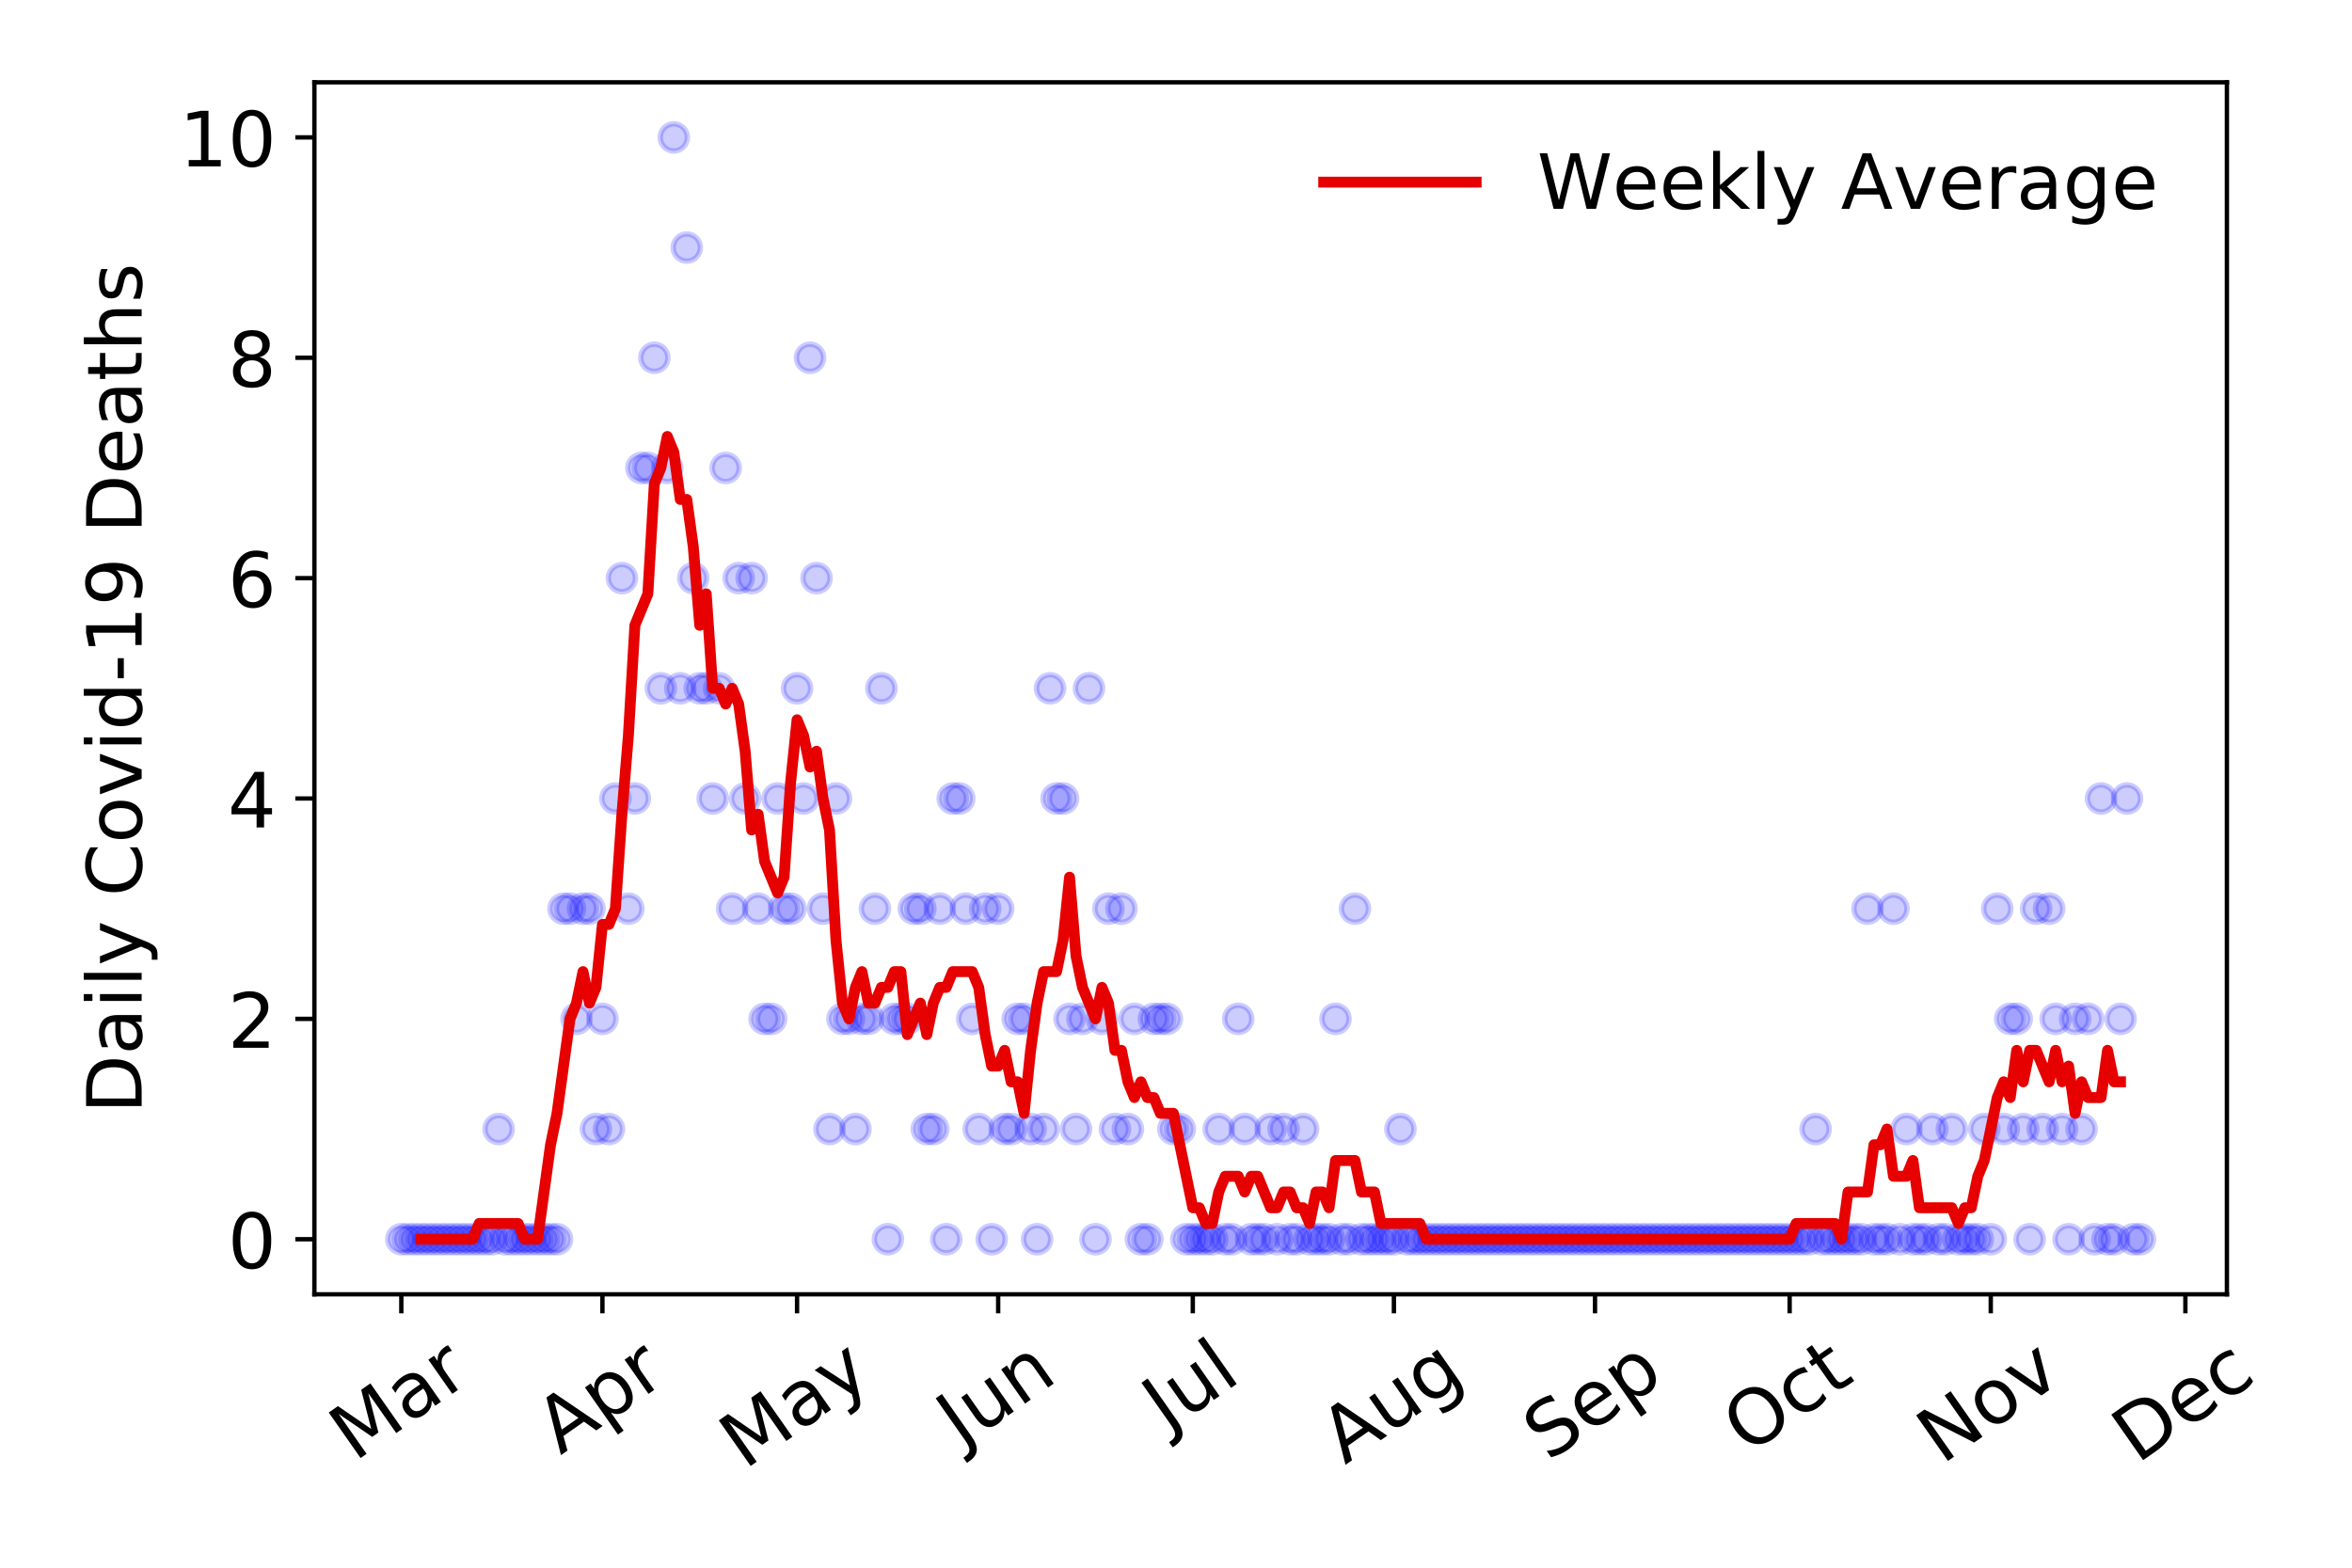 <?xml version="1.0" encoding="utf-8" standalone="no"?>
<!DOCTYPE svg PUBLIC "-//W3C//DTD SVG 1.1//EN"
  "http://www.w3.org/Graphics/SVG/1.1/DTD/svg11.dtd">
<!-- Created with matplotlib (https://matplotlib.org/) -->
<svg height="288pt" version="1.1" viewBox="0 0 432 288" width="432pt" xmlns="http://www.w3.org/2000/svg" xmlns:xlink="http://www.w3.org/1999/xlink">
 <defs>
  <style type="text/css">
*{stroke-linecap:butt;stroke-linejoin:round;}
  </style>
 </defs>
 <g id="figure_1">
  <g id="patch_1">
   <path d="M 0 288 
L 432 288 
L 432 0 
L 0 0 
z
" style="fill:#ffffff;"/>
  </g>
  <g id="axes_1">
   <g id="patch_2">
    <path d="M 57.745 237.778 
L 409.024 237.778 
L 409.024 15.12 
L 57.745 15.12 
z
" style="fill:#ffffff;"/>
   </g>
   <g id="matplotlib.axis_1">
    <g id="xtick_1">
     <g id="line2d_1">
      <defs>
       <path d="M 0 0 
L 0 3.5 
" id="m7c0b53bd68" style="stroke:#000000;stroke-width:0.8;"/>
      </defs>
      <g>
       <use style="stroke:#000000;stroke-width:0.8;" x="73.712" xlink:href="#m7c0b53bd68" y="237.778"/>
      </g>
     </g>
     <g id="text_1">
      <!-- Mar -->
      <defs>
       <path d="M 9.812 72.906 
L 24.516 72.906 
L 43.109 23.297 
L 61.812 72.906 
L 76.516 72.906 
L 76.516 0 
L 66.891 0 
L 66.891 64.016 
L 48.094 14.016 
L 38.188 14.016 
L 19.391 64.016 
L 19.391 0 
L 9.812 0 
z
" id="DejaVuSans-77"/>
       <path d="M 34.281 27.484 
Q 23.391 27.484 19.188 25 
Q 14.984 22.516 14.984 16.5 
Q 14.984 11.719 18.141 8.906 
Q 21.297 6.109 26.703 6.109 
Q 34.188 6.109 38.703 11.406 
Q 43.219 16.703 43.219 25.484 
L 43.219 27.484 
z
M 52.203 31.203 
L 52.203 0 
L 43.219 0 
L 43.219 8.297 
Q 40.141 3.328 35.547 0.953 
Q 30.953 -1.422 24.312 -1.422 
Q 15.922 -1.422 10.953 3.297 
Q 6 8.016 6 15.922 
Q 6 25.141 12.172 29.828 
Q 18.359 34.516 30.609 34.516 
L 43.219 34.516 
L 43.219 35.406 
Q 43.219 41.609 39.141 45 
Q 35.062 48.391 27.688 48.391 
Q 23 48.391 18.547 47.266 
Q 14.109 46.141 10.016 43.891 
L 10.016 52.203 
Q 14.938 54.109 19.578 55.047 
Q 24.219 56 28.609 56 
Q 40.484 56 46.344 49.844 
Q 52.203 43.703 52.203 31.203 
z
" id="DejaVuSans-97"/>
       <path d="M 41.109 46.297 
Q 39.594 47.172 37.812 47.578 
Q 36.031 48 33.891 48 
Q 26.266 48 22.188 43.047 
Q 18.109 38.094 18.109 28.812 
L 18.109 0 
L 9.078 0 
L 9.078 54.688 
L 18.109 54.688 
L 18.109 46.188 
Q 20.953 51.172 25.484 53.578 
Q 30.031 56 36.531 56 
Q 37.453 56 38.578 55.875 
Q 39.703 55.766 41.062 55.516 
z
" id="DejaVuSans-114"/>
      </defs>
      <g transform="translate(65.109 268.643)rotate(-35)scale(0.14 -0.14)">
       <use xlink:href="#DejaVuSans-77"/>
       <use x="86.279" xlink:href="#DejaVuSans-97"/>
       <use x="147.559" xlink:href="#DejaVuSans-114"/>
      </g>
     </g>
    </g>
    <g id="xtick_2">
     <g id="line2d_2">
      <g>
       <use style="stroke:#000000;stroke-width:0.8;" x="110.651" xlink:href="#m7c0b53bd68" y="237.778"/>
      </g>
     </g>
     <g id="text_2">
      <!-- Apr -->
      <defs>
       <path d="M 34.188 63.188 
L 20.797 26.906 
L 47.609 26.906 
z
M 28.609 72.906 
L 39.797 72.906 
L 67.578 0 
L 57.328 0 
L 50.688 18.703 
L 17.828 18.703 
L 11.188 0 
L 0.781 0 
z
" id="DejaVuSans-65"/>
       <path d="M 18.109 8.203 
L 18.109 -20.797 
L 9.078 -20.797 
L 9.078 54.688 
L 18.109 54.688 
L 18.109 46.391 
Q 20.953 51.266 25.266 53.625 
Q 29.594 56 35.594 56 
Q 45.562 56 51.781 48.094 
Q 58.016 40.188 58.016 27.297 
Q 58.016 14.406 51.781 6.484 
Q 45.562 -1.422 35.594 -1.422 
Q 29.594 -1.422 25.266 0.953 
Q 20.953 3.328 18.109 8.203 
z
M 48.688 27.297 
Q 48.688 37.203 44.609 42.844 
Q 40.531 48.484 33.406 48.484 
Q 26.266 48.484 22.188 42.844 
Q 18.109 37.203 18.109 27.297 
Q 18.109 17.391 22.188 11.75 
Q 26.266 6.109 33.406 6.109 
Q 40.531 6.109 44.609 11.75 
Q 48.688 17.391 48.688 27.297 
z
" id="DejaVuSans-112"/>
      </defs>
      <g transform="translate(102.947 267.384)rotate(-35)scale(0.14 -0.14)">
       <use xlink:href="#DejaVuSans-65"/>
       <use x="68.408" xlink:href="#DejaVuSans-112"/>
       <use x="131.885" xlink:href="#DejaVuSans-114"/>
      </g>
     </g>
    </g>
    <g id="xtick_3">
     <g id="line2d_3">
      <g>
       <use style="stroke:#000000;stroke-width:0.8;" x="146.399" xlink:href="#m7c0b53bd68" y="237.778"/>
      </g>
     </g>
     <g id="text_3">
      <!-- May -->
      <defs>
       <path d="M 32.172 -5.078 
Q 28.375 -14.844 24.75 -17.812 
Q 21.141 -20.797 15.094 -20.797 
L 7.906 -20.797 
L 7.906 -13.281 
L 13.188 -13.281 
Q 16.891 -13.281 18.938 -11.516 
Q 21 -9.766 23.484 -3.219 
L 25.094 0.875 
L 2.984 54.688 
L 12.5 54.688 
L 29.594 11.922 
L 46.688 54.688 
L 56.203 54.688 
z
" id="DejaVuSans-121"/>
      </defs>
      <g transform="translate(136.759 270.094)rotate(-35)scale(0.14 -0.14)">
       <use xlink:href="#DejaVuSans-77"/>
       <use x="86.279" xlink:href="#DejaVuSans-97"/>
       <use x="147.559" xlink:href="#DejaVuSans-121"/>
      </g>
     </g>
    </g>
    <g id="xtick_4">
     <g id="line2d_4">
      <g>
       <use style="stroke:#000000;stroke-width:0.8;" x="183.338" xlink:href="#m7c0b53bd68" y="237.778"/>
      </g>
     </g>
     <g id="text_4">
      <!-- Jun -->
      <defs>
       <path d="M 9.812 72.906 
L 19.672 72.906 
L 19.672 5.078 
Q 19.672 -8.109 14.672 -14.062 
Q 9.672 -20.016 -1.422 -20.016 
L -5.172 -20.016 
L -5.172 -11.719 
L -2.094 -11.719 
Q 4.438 -11.719 7.125 -8.047 
Q 9.812 -4.391 9.812 5.078 
z
" id="DejaVuSans-74"/>
       <path d="M 8.5 21.578 
L 8.5 54.688 
L 17.484 54.688 
L 17.484 21.922 
Q 17.484 14.156 20.5 10.266 
Q 23.531 6.391 29.594 6.391 
Q 36.859 6.391 41.078 11.031 
Q 45.312 15.672 45.312 23.688 
L 45.312 54.688 
L 54.297 54.688 
L 54.297 0 
L 45.312 0 
L 45.312 8.406 
Q 42.047 3.422 37.719 1 
Q 33.406 -1.422 27.688 -1.422 
Q 18.266 -1.422 13.375 4.438 
Q 8.5 10.297 8.5 21.578 
z
M 31.109 56 
z
" id="DejaVuSans-117"/>
       <path d="M 54.891 33.016 
L 54.891 0 
L 45.906 0 
L 45.906 32.719 
Q 45.906 40.484 42.875 44.328 
Q 39.844 48.188 33.797 48.188 
Q 26.516 48.188 22.312 43.547 
Q 18.109 38.922 18.109 30.906 
L 18.109 0 
L 9.078 0 
L 9.078 54.688 
L 18.109 54.688 
L 18.109 46.188 
Q 21.344 51.125 25.703 53.562 
Q 30.078 56 35.797 56 
Q 45.219 56 50.047 50.172 
Q 54.891 44.344 54.891 33.016 
z
" id="DejaVuSans-110"/>
      </defs>
      <g transform="translate(176.594 266.039)rotate(-35)scale(0.14 -0.14)">
       <use xlink:href="#DejaVuSans-74"/>
       <use x="29.492" xlink:href="#DejaVuSans-117"/>
       <use x="92.871" xlink:href="#DejaVuSans-110"/>
      </g>
     </g>
    </g>
    <g id="xtick_5">
     <g id="line2d_5">
      <g>
       <use style="stroke:#000000;stroke-width:0.8;" x="219.085" xlink:href="#m7c0b53bd68" y="237.778"/>
      </g>
     </g>
     <g id="text_5">
      <!-- Jul -->
      <defs>
       <path d="M 9.422 75.984 
L 18.406 75.984 
L 18.406 0 
L 9.422 0 
z
" id="DejaVuSans-108"/>
      </defs>
      <g transform="translate(214.383 263.181)rotate(-35)scale(0.14 -0.14)">
       <use xlink:href="#DejaVuSans-74"/>
       <use x="29.492" xlink:href="#DejaVuSans-117"/>
       <use x="92.871" xlink:href="#DejaVuSans-108"/>
      </g>
     </g>
    </g>
    <g id="xtick_6">
     <g id="line2d_6">
      <g>
       <use style="stroke:#000000;stroke-width:0.8;" x="256.024" xlink:href="#m7c0b53bd68" y="237.778"/>
      </g>
     </g>
     <g id="text_6">
      <!-- Aug -->
      <defs>
       <path d="M 45.406 27.984 
Q 45.406 37.75 41.375 43.109 
Q 37.359 48.484 30.078 48.484 
Q 22.859 48.484 18.828 43.109 
Q 14.797 37.75 14.797 27.984 
Q 14.797 18.266 18.828 12.891 
Q 22.859 7.516 30.078 7.516 
Q 37.359 7.516 41.375 12.891 
Q 45.406 18.266 45.406 27.984 
z
M 54.391 6.781 
Q 54.391 -7.172 48.188 -13.984 
Q 42 -20.797 29.203 -20.797 
Q 24.469 -20.797 20.266 -20.094 
Q 16.062 -19.391 12.109 -17.922 
L 12.109 -9.188 
Q 16.062 -11.328 19.922 -12.344 
Q 23.781 -13.375 27.781 -13.375 
Q 36.625 -13.375 41.016 -8.766 
Q 45.406 -4.156 45.406 5.172 
L 45.406 9.625 
Q 42.625 4.781 38.281 2.391 
Q 33.938 0 27.875 0 
Q 17.828 0 11.672 7.656 
Q 5.516 15.328 5.516 27.984 
Q 5.516 40.672 11.672 48.328 
Q 17.828 56 27.875 56 
Q 33.938 56 38.281 53.609 
Q 42.625 51.219 45.406 46.391 
L 45.406 54.688 
L 54.391 54.688 
z
" id="DejaVuSans-103"/>
      </defs>
      <g transform="translate(247.044 269.172)rotate(-35)scale(0.14 -0.14)">
       <use xlink:href="#DejaVuSans-65"/>
       <use x="68.408" xlink:href="#DejaVuSans-117"/>
       <use x="131.787" xlink:href="#DejaVuSans-103"/>
      </g>
     </g>
    </g>
    <g id="xtick_7">
     <g id="line2d_7">
      <g>
       <use style="stroke:#000000;stroke-width:0.8;" x="292.963" xlink:href="#m7c0b53bd68" y="237.778"/>
      </g>
     </g>
     <g id="text_7">
      <!-- Sep -->
      <defs>
       <path d="M 53.516 70.516 
L 53.516 60.891 
Q 47.906 63.578 42.922 64.891 
Q 37.938 66.219 33.297 66.219 
Q 25.25 66.219 20.875 63.094 
Q 16.5 59.969 16.5 54.203 
Q 16.5 49.359 19.406 46.891 
Q 22.312 44.438 30.422 42.922 
L 36.375 41.703 
Q 47.406 39.594 52.656 34.297 
Q 57.906 29 57.906 20.125 
Q 57.906 9.516 50.797 4.047 
Q 43.703 -1.422 29.984 -1.422 
Q 24.812 -1.422 18.969 -0.25 
Q 13.141 0.922 6.891 3.219 
L 6.891 13.375 
Q 12.891 10.016 18.656 8.297 
Q 24.422 6.594 29.984 6.594 
Q 38.422 6.594 43.016 9.906 
Q 47.609 13.234 47.609 19.391 
Q 47.609 24.75 44.312 27.781 
Q 41.016 30.812 33.5 32.328 
L 27.484 33.5 
Q 16.453 35.688 11.516 40.375 
Q 6.594 45.062 6.594 53.422 
Q 6.594 63.094 13.406 68.656 
Q 20.219 74.219 32.172 74.219 
Q 37.312 74.219 42.625 73.281 
Q 47.953 72.359 53.516 70.516 
z
" id="DejaVuSans-83"/>
       <path d="M 56.203 29.594 
L 56.203 25.203 
L 14.891 25.203 
Q 15.484 15.922 20.484 11.062 
Q 25.484 6.203 34.422 6.203 
Q 39.594 6.203 44.453 7.469 
Q 49.312 8.734 54.109 11.281 
L 54.109 2.781 
Q 49.266 0.734 44.188 -0.344 
Q 39.109 -1.422 33.891 -1.422 
Q 20.797 -1.422 13.156 6.188 
Q 5.516 13.812 5.516 26.812 
Q 5.516 40.234 12.766 48.109 
Q 20.016 56 32.328 56 
Q 43.359 56 49.781 48.891 
Q 56.203 41.797 56.203 29.594 
z
M 47.219 32.234 
Q 47.125 39.594 43.094 43.984 
Q 39.062 48.391 32.422 48.391 
Q 24.906 48.391 20.391 44.141 
Q 15.875 39.891 15.188 32.172 
z
" id="DejaVuSans-101"/>
      </defs>
      <g transform="translate(284.371 268.629)rotate(-35)scale(0.14 -0.14)">
       <use xlink:href="#DejaVuSans-83"/>
       <use x="63.477" xlink:href="#DejaVuSans-101"/>
       <use x="125" xlink:href="#DejaVuSans-112"/>
      </g>
     </g>
    </g>
    <g id="xtick_8">
     <g id="line2d_8">
      <g>
       <use style="stroke:#000000;stroke-width:0.8;" x="328.711" xlink:href="#m7c0b53bd68" y="237.778"/>
      </g>
     </g>
     <g id="text_8">
      <!-- Oct -->
      <defs>
       <path d="M 39.406 66.219 
Q 28.656 66.219 22.328 58.203 
Q 16.016 50.203 16.016 36.375 
Q 16.016 22.609 22.328 14.594 
Q 28.656 6.594 39.406 6.594 
Q 50.141 6.594 56.422 14.594 
Q 62.703 22.609 62.703 36.375 
Q 62.703 50.203 56.422 58.203 
Q 50.141 66.219 39.406 66.219 
z
M 39.406 74.219 
Q 54.734 74.219 63.906 63.938 
Q 73.094 53.656 73.094 36.375 
Q 73.094 19.141 63.906 8.859 
Q 54.734 -1.422 39.406 -1.422 
Q 24.031 -1.422 14.812 8.828 
Q 5.609 19.094 5.609 36.375 
Q 5.609 53.656 14.812 63.938 
Q 24.031 74.219 39.406 74.219 
z
" id="DejaVuSans-79"/>
       <path d="M 48.781 52.594 
L 48.781 44.188 
Q 44.969 46.297 41.141 47.344 
Q 37.312 48.391 33.406 48.391 
Q 24.656 48.391 19.812 42.844 
Q 14.984 37.312 14.984 27.297 
Q 14.984 17.281 19.812 11.734 
Q 24.656 6.203 33.406 6.203 
Q 37.312 6.203 41.141 7.25 
Q 44.969 8.297 48.781 10.406 
L 48.781 2.094 
Q 45.016 0.344 40.984 -0.531 
Q 36.969 -1.422 32.422 -1.422 
Q 20.062 -1.422 12.781 6.344 
Q 5.516 14.109 5.516 27.297 
Q 5.516 40.672 12.859 48.328 
Q 20.219 56 33.016 56 
Q 37.156 56 41.109 55.141 
Q 45.062 54.297 48.781 52.594 
z
" id="DejaVuSans-99"/>
       <path d="M 18.312 70.219 
L 18.312 54.688 
L 36.812 54.688 
L 36.812 47.703 
L 18.312 47.703 
L 18.312 18.016 
Q 18.312 11.328 20.141 9.422 
Q 21.969 7.516 27.594 7.516 
L 36.812 7.516 
L 36.812 0 
L 27.594 0 
Q 17.188 0 13.234 3.875 
Q 9.281 7.766 9.281 18.016 
L 9.281 47.703 
L 2.688 47.703 
L 2.688 54.688 
L 9.281 54.688 
L 9.281 70.219 
z
" id="DejaVuSans-116"/>
      </defs>
      <g transform="translate(321.012 267.377)rotate(-35)scale(0.14 -0.14)">
       <use xlink:href="#DejaVuSans-79"/>
       <use x="78.711" xlink:href="#DejaVuSans-99"/>
       <use x="133.691" xlink:href="#DejaVuSans-116"/>
      </g>
     </g>
    </g>
    <g id="xtick_9">
     <g id="line2d_9">
      <g>
       <use style="stroke:#000000;stroke-width:0.8;" x="365.65" xlink:href="#m7c0b53bd68" y="237.778"/>
      </g>
     </g>
     <g id="text_9">
      <!-- Nov -->
      <defs>
       <path d="M 9.812 72.906 
L 23.094 72.906 
L 55.422 11.922 
L 55.422 72.906 
L 64.984 72.906 
L 64.984 0 
L 51.703 0 
L 19.391 60.984 
L 19.391 0 
L 9.812 0 
z
" id="DejaVuSans-78"/>
       <path d="M 30.609 48.391 
Q 23.391 48.391 19.188 42.75 
Q 14.984 37.109 14.984 27.297 
Q 14.984 17.484 19.156 11.844 
Q 23.344 6.203 30.609 6.203 
Q 37.797 6.203 41.984 11.859 
Q 46.188 17.531 46.188 27.297 
Q 46.188 37.016 41.984 42.703 
Q 37.797 48.391 30.609 48.391 
z
M 30.609 56 
Q 42.328 56 49.016 48.375 
Q 55.719 40.766 55.719 27.297 
Q 55.719 13.875 49.016 6.219 
Q 42.328 -1.422 30.609 -1.422 
Q 18.844 -1.422 12.172 6.219 
Q 5.516 13.875 5.516 27.297 
Q 5.516 40.766 12.172 48.375 
Q 18.844 56 30.609 56 
z
" id="DejaVuSans-111"/>
       <path d="M 2.984 54.688 
L 12.5 54.688 
L 29.594 8.797 
L 46.688 54.688 
L 56.203 54.688 
L 35.688 0 
L 23.484 0 
z
" id="DejaVuSans-118"/>
      </defs>
      <g transform="translate(356.674 269.166)rotate(-35)scale(0.14 -0.14)">
       <use xlink:href="#DejaVuSans-78"/>
       <use x="74.805" xlink:href="#DejaVuSans-111"/>
       <use x="135.986" xlink:href="#DejaVuSans-118"/>
      </g>
     </g>
    </g>
    <g id="xtick_10">
     <g id="line2d_10">
      <g>
       <use style="stroke:#000000;stroke-width:0.8;" x="401.397" xlink:href="#m7c0b53bd68" y="237.778"/>
      </g>
     </g>
     <g id="text_10">
      <!-- Dec -->
      <defs>
       <path d="M 19.672 64.797 
L 19.672 8.109 
L 31.594 8.109 
Q 46.688 8.109 53.688 14.938 
Q 60.688 21.781 60.688 36.531 
Q 60.688 51.172 53.688 57.984 
Q 46.688 64.797 31.594 64.797 
z
M 9.812 72.906 
L 30.078 72.906 
Q 51.266 72.906 61.172 64.094 
Q 71.094 55.281 71.094 36.531 
Q 71.094 17.672 61.125 8.828 
Q 51.172 0 30.078 0 
L 9.812 0 
z
" id="DejaVuSans-68"/>
      </defs>
      <g transform="translate(392.517 269.032)rotate(-35)scale(0.14 -0.14)">
       <use xlink:href="#DejaVuSans-68"/>
       <use x="77.002" xlink:href="#DejaVuSans-101"/>
       <use x="138.525" xlink:href="#DejaVuSans-99"/>
      </g>
     </g>
    </g>
   </g>
   <g id="matplotlib.axis_2">
    <g id="ytick_1">
     <g id="line2d_11">
      <defs>
       <path d="M 0 0 
L -3.5 0 
" id="mad562c0c6c" style="stroke:#000000;stroke-width:0.8;"/>
      </defs>
      <g>
       <use style="stroke:#000000;stroke-width:0.8;" x="57.745" xlink:href="#mad562c0c6c" y="227.657"/>
      </g>
     </g>
     <g id="text_11">
      <!-- 0 -->
      <defs>
       <path d="M 31.781 66.406 
Q 24.172 66.406 20.328 58.906 
Q 16.5 51.422 16.5 36.375 
Q 16.5 21.391 20.328 13.891 
Q 24.172 6.391 31.781 6.391 
Q 39.453 6.391 43.281 13.891 
Q 47.125 21.391 47.125 36.375 
Q 47.125 51.422 43.281 58.906 
Q 39.453 66.406 31.781 66.406 
z
M 31.781 74.219 
Q 44.047 74.219 50.516 64.516 
Q 56.984 54.828 56.984 36.375 
Q 56.984 17.969 50.516 8.266 
Q 44.047 -1.422 31.781 -1.422 
Q 19.531 -1.422 13.062 8.266 
Q 6.594 17.969 6.594 36.375 
Q 6.594 54.828 13.062 64.516 
Q 19.531 74.219 31.781 74.219 
z
" id="DejaVuSans-48"/>
      </defs>
      <g transform="translate(41.837 232.976)scale(0.14 -0.14)">
       <use xlink:href="#DejaVuSans-48"/>
      </g>
     </g>
    </g>
    <g id="ytick_2">
     <g id="line2d_12">
      <g>
       <use style="stroke:#000000;stroke-width:0.8;" x="57.745" xlink:href="#mad562c0c6c" y="187.174"/>
      </g>
     </g>
     <g id="text_12">
      <!-- 2 -->
      <defs>
       <path d="M 19.188 8.297 
L 53.609 8.297 
L 53.609 0 
L 7.328 0 
L 7.328 8.297 
Q 12.938 14.109 22.625 23.891 
Q 32.328 33.688 34.812 36.531 
Q 39.547 41.844 41.422 45.531 
Q 43.312 49.219 43.312 52.781 
Q 43.312 58.594 39.234 62.25 
Q 35.156 65.922 28.609 65.922 
Q 23.969 65.922 18.812 64.312 
Q 13.672 62.703 7.812 59.422 
L 7.812 69.391 
Q 13.766 71.781 18.938 73 
Q 24.125 74.219 28.422 74.219 
Q 39.75 74.219 46.484 68.547 
Q 53.219 62.891 53.219 53.422 
Q 53.219 48.922 51.531 44.891 
Q 49.859 40.875 45.406 35.406 
Q 44.188 33.984 37.641 27.219 
Q 31.109 20.453 19.188 8.297 
z
" id="DejaVuSans-50"/>
      </defs>
      <g transform="translate(41.837 192.493)scale(0.14 -0.14)">
       <use xlink:href="#DejaVuSans-50"/>
      </g>
     </g>
    </g>
    <g id="ytick_3">
     <g id="line2d_13">
      <g>
       <use style="stroke:#000000;stroke-width:0.8;" x="57.745" xlink:href="#mad562c0c6c" y="146.691"/>
      </g>
     </g>
     <g id="text_13">
      <!-- 4 -->
      <defs>
       <path d="M 37.797 64.312 
L 12.891 25.391 
L 37.797 25.391 
z
M 35.203 72.906 
L 47.609 72.906 
L 47.609 25.391 
L 58.016 25.391 
L 58.016 17.188 
L 47.609 17.188 
L 47.609 0 
L 37.797 0 
L 37.797 17.188 
L 4.891 17.188 
L 4.891 26.703 
z
" id="DejaVuSans-52"/>
      </defs>
      <g transform="translate(41.837 152.01)scale(0.14 -0.14)">
       <use xlink:href="#DejaVuSans-52"/>
      </g>
     </g>
    </g>
    <g id="ytick_4">
     <g id="line2d_14">
      <g>
       <use style="stroke:#000000;stroke-width:0.8;" x="57.745" xlink:href="#mad562c0c6c" y="106.207"/>
      </g>
     </g>
     <g id="text_14">
      <!-- 6 -->
      <defs>
       <path d="M 33.016 40.375 
Q 26.375 40.375 22.484 35.828 
Q 18.609 31.297 18.609 23.391 
Q 18.609 15.531 22.484 10.953 
Q 26.375 6.391 33.016 6.391 
Q 39.656 6.391 43.531 10.953 
Q 47.406 15.531 47.406 23.391 
Q 47.406 31.297 43.531 35.828 
Q 39.656 40.375 33.016 40.375 
z
M 52.594 71.297 
L 52.594 62.312 
Q 48.875 64.062 45.094 64.984 
Q 41.312 65.922 37.594 65.922 
Q 27.828 65.922 22.672 59.328 
Q 17.531 52.734 16.797 39.406 
Q 19.672 43.656 24.016 45.922 
Q 28.375 48.188 33.594 48.188 
Q 44.578 48.188 50.953 41.516 
Q 57.328 34.859 57.328 23.391 
Q 57.328 12.156 50.688 5.359 
Q 44.047 -1.422 33.016 -1.422 
Q 20.359 -1.422 13.672 8.266 
Q 6.984 17.969 6.984 36.375 
Q 6.984 53.656 15.188 63.938 
Q 23.391 74.219 37.203 74.219 
Q 40.922 74.219 44.703 73.484 
Q 48.484 72.75 52.594 71.297 
z
" id="DejaVuSans-54"/>
      </defs>
      <g transform="translate(41.837 111.526)scale(0.14 -0.14)">
       <use xlink:href="#DejaVuSans-54"/>
      </g>
     </g>
    </g>
    <g id="ytick_5">
     <g id="line2d_15">
      <g>
       <use style="stroke:#000000;stroke-width:0.8;" x="57.745" xlink:href="#mad562c0c6c" y="65.724"/>
      </g>
     </g>
     <g id="text_15">
      <!-- 8 -->
      <defs>
       <path d="M 31.781 34.625 
Q 24.75 34.625 20.719 30.859 
Q 16.703 27.094 16.703 20.516 
Q 16.703 13.922 20.719 10.156 
Q 24.75 6.391 31.781 6.391 
Q 38.812 6.391 42.859 10.172 
Q 46.922 13.969 46.922 20.516 
Q 46.922 27.094 42.891 30.859 
Q 38.875 34.625 31.781 34.625 
z
M 21.922 38.812 
Q 15.578 40.375 12.031 44.719 
Q 8.5 49.078 8.5 55.328 
Q 8.5 64.062 14.719 69.141 
Q 20.953 74.219 31.781 74.219 
Q 42.672 74.219 48.875 69.141 
Q 55.078 64.062 55.078 55.328 
Q 55.078 49.078 51.531 44.719 
Q 48 40.375 41.703 38.812 
Q 48.828 37.156 52.797 32.312 
Q 56.781 27.484 56.781 20.516 
Q 56.781 9.906 50.312 4.234 
Q 43.844 -1.422 31.781 -1.422 
Q 19.734 -1.422 13.25 4.234 
Q 6.781 9.906 6.781 20.516 
Q 6.781 27.484 10.781 32.312 
Q 14.797 37.156 21.922 38.812 
z
M 18.312 54.391 
Q 18.312 48.734 21.844 45.562 
Q 25.391 42.391 31.781 42.391 
Q 38.141 42.391 41.719 45.562 
Q 45.312 48.734 45.312 54.391 
Q 45.312 60.062 41.719 63.234 
Q 38.141 66.406 31.781 66.406 
Q 25.391 66.406 21.844 63.234 
Q 18.312 60.062 18.312 54.391 
z
" id="DejaVuSans-56"/>
      </defs>
      <g transform="translate(41.837 71.043)scale(0.14 -0.14)">
       <use xlink:href="#DejaVuSans-56"/>
      </g>
     </g>
    </g>
    <g id="ytick_6">
     <g id="line2d_16">
      <g>
       <use style="stroke:#000000;stroke-width:0.8;" x="57.745" xlink:href="#mad562c0c6c" y="25.241"/>
      </g>
     </g>
     <g id="text_16">
      <!-- 10 -->
      <defs>
       <path d="M 12.406 8.297 
L 28.516 8.297 
L 28.516 63.922 
L 10.984 60.406 
L 10.984 69.391 
L 28.422 72.906 
L 38.281 72.906 
L 38.281 8.297 
L 54.391 8.297 
L 54.391 0 
L 12.406 0 
z
" id="DejaVuSans-49"/>
      </defs>
      <g transform="translate(32.93 30.56)scale(0.14 -0.14)">
       <use xlink:href="#DejaVuSans-49"/>
       <use x="63.623" xlink:href="#DejaVuSans-48"/>
      </g>
     </g>
    </g>
    <g id="text_17">
     <!-- Daily Covid-19 Deaths -->
     <defs>
      <path d="M 9.422 54.688 
L 18.406 54.688 
L 18.406 0 
L 9.422 0 
z
M 9.422 75.984 
L 18.406 75.984 
L 18.406 64.594 
L 9.422 64.594 
z
" id="DejaVuSans-105"/>
      <path id="DejaVuSans-32"/>
      <path d="M 64.406 67.281 
L 64.406 56.891 
Q 59.422 61.531 53.781 63.812 
Q 48.141 66.109 41.797 66.109 
Q 29.297 66.109 22.656 58.469 
Q 16.016 50.828 16.016 36.375 
Q 16.016 21.969 22.656 14.328 
Q 29.297 6.688 41.797 6.688 
Q 48.141 6.688 53.781 8.984 
Q 59.422 11.281 64.406 15.922 
L 64.406 5.609 
Q 59.234 2.094 53.438 0.328 
Q 47.656 -1.422 41.219 -1.422 
Q 24.656 -1.422 15.125 8.703 
Q 5.609 18.844 5.609 36.375 
Q 5.609 53.953 15.125 64.078 
Q 24.656 74.219 41.219 74.219 
Q 47.75 74.219 53.531 72.484 
Q 59.328 70.75 64.406 67.281 
z
" id="DejaVuSans-67"/>
      <path d="M 45.406 46.391 
L 45.406 75.984 
L 54.391 75.984 
L 54.391 0 
L 45.406 0 
L 45.406 8.203 
Q 42.578 3.328 38.25 0.953 
Q 33.938 -1.422 27.875 -1.422 
Q 17.969 -1.422 11.734 6.484 
Q 5.516 14.406 5.516 27.297 
Q 5.516 40.188 11.734 48.094 
Q 17.969 56 27.875 56 
Q 33.938 56 38.25 53.625 
Q 42.578 51.266 45.406 46.391 
z
M 14.797 27.297 
Q 14.797 17.391 18.875 11.75 
Q 22.953 6.109 30.078 6.109 
Q 37.203 6.109 41.297 11.75 
Q 45.406 17.391 45.406 27.297 
Q 45.406 37.203 41.297 42.844 
Q 37.203 48.484 30.078 48.484 
Q 22.953 48.484 18.875 42.844 
Q 14.797 37.203 14.797 27.297 
z
" id="DejaVuSans-100"/>
      <path d="M 4.891 31.391 
L 31.203 31.391 
L 31.203 23.391 
L 4.891 23.391 
z
" id="DejaVuSans-45"/>
      <path d="M 10.984 1.516 
L 10.984 10.5 
Q 14.703 8.734 18.5 7.812 
Q 22.312 6.891 25.984 6.891 
Q 35.75 6.891 40.891 13.453 
Q 46.047 20.016 46.781 33.406 
Q 43.953 29.203 39.594 26.953 
Q 35.25 24.703 29.984 24.703 
Q 19.047 24.703 12.672 31.312 
Q 6.297 37.938 6.297 49.422 
Q 6.297 60.641 12.938 67.422 
Q 19.578 74.219 30.609 74.219 
Q 43.266 74.219 49.922 64.516 
Q 56.594 54.828 56.594 36.375 
Q 56.594 19.141 48.406 8.859 
Q 40.234 -1.422 26.422 -1.422 
Q 22.703 -1.422 18.891 -0.688 
Q 15.094 0.047 10.984 1.516 
z
M 30.609 32.422 
Q 37.25 32.422 41.125 36.953 
Q 45.016 41.5 45.016 49.422 
Q 45.016 57.281 41.125 61.844 
Q 37.25 66.406 30.609 66.406 
Q 23.969 66.406 20.094 61.844 
Q 16.219 57.281 16.219 49.422 
Q 16.219 41.5 20.094 36.953 
Q 23.969 32.422 30.609 32.422 
z
" id="DejaVuSans-57"/>
      <path d="M 54.891 33.016 
L 54.891 0 
L 45.906 0 
L 45.906 32.719 
Q 45.906 40.484 42.875 44.328 
Q 39.844 48.188 33.797 48.188 
Q 26.516 48.188 22.312 43.547 
Q 18.109 38.922 18.109 30.906 
L 18.109 0 
L 9.078 0 
L 9.078 75.984 
L 18.109 75.984 
L 18.109 46.188 
Q 21.344 51.125 25.703 53.562 
Q 30.078 56 35.797 56 
Q 45.219 56 50.047 50.172 
Q 54.891 44.344 54.891 33.016 
z
" id="DejaVuSans-104"/>
      <path d="M 44.281 53.078 
L 44.281 44.578 
Q 40.484 46.531 36.375 47.5 
Q 32.281 48.484 27.875 48.484 
Q 21.188 48.484 17.844 46.438 
Q 14.5 44.391 14.5 40.281 
Q 14.5 37.156 16.891 35.375 
Q 19.281 33.594 26.516 31.984 
L 29.594 31.297 
Q 39.156 29.25 43.188 25.516 
Q 47.219 21.781 47.219 15.094 
Q 47.219 7.469 41.188 3.016 
Q 35.156 -1.422 24.609 -1.422 
Q 20.219 -1.422 15.453 -0.562 
Q 10.688 0.297 5.422 2 
L 5.422 11.281 
Q 10.406 8.688 15.234 7.391 
Q 20.062 6.109 24.812 6.109 
Q 31.156 6.109 34.562 8.281 
Q 37.984 10.453 37.984 14.406 
Q 37.984 18.062 35.516 20.016 
Q 33.062 21.969 24.703 23.781 
L 21.578 24.516 
Q 13.234 26.266 9.516 29.906 
Q 5.812 33.547 5.812 39.891 
Q 5.812 47.609 11.281 51.797 
Q 16.75 56 26.812 56 
Q 31.781 56 36.172 55.266 
Q 40.578 54.547 44.281 53.078 
z
" id="DejaVuSans-115"/>
     </defs>
     <g transform="translate(26.018 204.56)rotate(-90)scale(0.14 -0.14)">
      <use xlink:href="#DejaVuSans-68"/>
      <use x="77.002" xlink:href="#DejaVuSans-97"/>
      <use x="138.281" xlink:href="#DejaVuSans-105"/>
      <use x="166.064" xlink:href="#DejaVuSans-108"/>
      <use x="193.848" xlink:href="#DejaVuSans-121"/>
      <use x="253.027" xlink:href="#DejaVuSans-32"/>
      <use x="284.814" xlink:href="#DejaVuSans-67"/>
      <use x="354.639" xlink:href="#DejaVuSans-111"/>
      <use x="415.82" xlink:href="#DejaVuSans-118"/>
      <use x="475" xlink:href="#DejaVuSans-105"/>
      <use x="502.783" xlink:href="#DejaVuSans-100"/>
      <use x="566.26" xlink:href="#DejaVuSans-45"/>
      <use x="602.344" xlink:href="#DejaVuSans-49"/>
      <use x="665.967" xlink:href="#DejaVuSans-57"/>
      <use x="729.59" xlink:href="#DejaVuSans-32"/>
      <use x="761.377" xlink:href="#DejaVuSans-68"/>
      <use x="838.379" xlink:href="#DejaVuSans-101"/>
      <use x="899.902" xlink:href="#DejaVuSans-97"/>
      <use x="961.182" xlink:href="#DejaVuSans-116"/>
      <use x="1000.391" xlink:href="#DejaVuSans-104"/>
      <use x="1063.77" xlink:href="#DejaVuSans-115"/>
     </g>
    </g>
   </g>
   <g id="line2d_17">
    <defs>
     <path d="M 0 2.5 
C 0.663 2.5 1.299 2.237 1.768 1.768 
C 2.237 1.299 2.5 0.663 2.5 0 
C 2.5 -0.663 2.237 -1.299 1.768 -1.768 
C 1.299 -2.237 0.663 -2.5 0 -2.5 
C -0.663 -2.5 -1.299 -2.237 -1.768 -1.768 
C -2.237 -1.299 -2.5 -0.663 -2.5 0 
C -2.5 0.663 -2.237 1.299 -1.768 1.768 
C -1.299 2.237 -0.663 2.5 0 2.5 
z
" id="m00c7ac9971" style="stroke:#0000ff;stroke-opacity:0.2;"/>
    </defs>
    <g clip-path="url(#pdc1fe47f03)">
     <use style="fill:#0000ff;fill-opacity:0.2;stroke:#0000ff;stroke-opacity:0.2;" x="73.712" xlink:href="#m00c7ac9971" y="227.657"/>
     <use style="fill:#0000ff;fill-opacity:0.2;stroke:#0000ff;stroke-opacity:0.2;" x="74.904" xlink:href="#m00c7ac9971" y="227.657"/>
     <use style="fill:#0000ff;fill-opacity:0.2;stroke:#0000ff;stroke-opacity:0.2;" x="76.095" xlink:href="#m00c7ac9971" y="227.657"/>
     <use style="fill:#0000ff;fill-opacity:0.2;stroke:#0000ff;stroke-opacity:0.2;" x="77.287" xlink:href="#m00c7ac9971" y="227.657"/>
     <use style="fill:#0000ff;fill-opacity:0.2;stroke:#0000ff;stroke-opacity:0.2;" x="78.479" xlink:href="#m00c7ac9971" y="227.657"/>
     <use style="fill:#0000ff;fill-opacity:0.2;stroke:#0000ff;stroke-opacity:0.2;" x="79.67" xlink:href="#m00c7ac9971" y="227.657"/>
     <use style="fill:#0000ff;fill-opacity:0.2;stroke:#0000ff;stroke-opacity:0.2;" x="80.862" xlink:href="#m00c7ac9971" y="227.657"/>
     <use style="fill:#0000ff;fill-opacity:0.2;stroke:#0000ff;stroke-opacity:0.2;" x="82.053" xlink:href="#m00c7ac9971" y="227.657"/>
     <use style="fill:#0000ff;fill-opacity:0.2;stroke:#0000ff;stroke-opacity:0.2;" x="83.245" xlink:href="#m00c7ac9971" y="227.657"/>
     <use style="fill:#0000ff;fill-opacity:0.2;stroke:#0000ff;stroke-opacity:0.2;" x="84.436" xlink:href="#m00c7ac9971" y="227.657"/>
     <use style="fill:#0000ff;fill-opacity:0.2;stroke:#0000ff;stroke-opacity:0.2;" x="85.628" xlink:href="#m00c7ac9971" y="227.657"/>
     <use style="fill:#0000ff;fill-opacity:0.2;stroke:#0000ff;stroke-opacity:0.2;" x="86.82" xlink:href="#m00c7ac9971" y="227.657"/>
     <use style="fill:#0000ff;fill-opacity:0.2;stroke:#0000ff;stroke-opacity:0.2;" x="88.011" xlink:href="#m00c7ac9971" y="227.657"/>
     <use style="fill:#0000ff;fill-opacity:0.2;stroke:#0000ff;stroke-opacity:0.2;" x="89.203" xlink:href="#m00c7ac9971" y="227.657"/>
     <use style="fill:#0000ff;fill-opacity:0.2;stroke:#0000ff;stroke-opacity:0.2;" x="90.394" xlink:href="#m00c7ac9971" y="227.657"/>
     <use style="fill:#0000ff;fill-opacity:0.2;stroke:#0000ff;stroke-opacity:0.2;" x="91.586" xlink:href="#m00c7ac9971" y="207.416"/>
     <use style="fill:#0000ff;fill-opacity:0.2;stroke:#0000ff;stroke-opacity:0.2;" x="92.778" xlink:href="#m00c7ac9971" y="227.657"/>
     <use style="fill:#0000ff;fill-opacity:0.2;stroke:#0000ff;stroke-opacity:0.2;" x="93.969" xlink:href="#m00c7ac9971" y="227.657"/>
     <use style="fill:#0000ff;fill-opacity:0.2;stroke:#0000ff;stroke-opacity:0.2;" x="95.161" xlink:href="#m00c7ac9971" y="227.657"/>
     <use style="fill:#0000ff;fill-opacity:0.2;stroke:#0000ff;stroke-opacity:0.2;" x="96.352" xlink:href="#m00c7ac9971" y="227.657"/>
     <use style="fill:#0000ff;fill-opacity:0.2;stroke:#0000ff;stroke-opacity:0.2;" x="97.544" xlink:href="#m00c7ac9971" y="227.657"/>
     <use style="fill:#0000ff;fill-opacity:0.2;stroke:#0000ff;stroke-opacity:0.2;" x="98.735" xlink:href="#m00c7ac9971" y="227.657"/>
     <use style="fill:#0000ff;fill-opacity:0.2;stroke:#0000ff;stroke-opacity:0.2;" x="99.927" xlink:href="#m00c7ac9971" y="227.657"/>
     <use style="fill:#0000ff;fill-opacity:0.2;stroke:#0000ff;stroke-opacity:0.2;" x="101.119" xlink:href="#m00c7ac9971" y="227.657"/>
     <use style="fill:#0000ff;fill-opacity:0.2;stroke:#0000ff;stroke-opacity:0.2;" x="102.31" xlink:href="#m00c7ac9971" y="227.657"/>
     <use style="fill:#0000ff;fill-opacity:0.2;stroke:#0000ff;stroke-opacity:0.2;" x="103.502" xlink:href="#m00c7ac9971" y="166.932"/>
     <use style="fill:#0000ff;fill-opacity:0.2;stroke:#0000ff;stroke-opacity:0.2;" x="104.693" xlink:href="#m00c7ac9971" y="166.932"/>
     <use style="fill:#0000ff;fill-opacity:0.2;stroke:#0000ff;stroke-opacity:0.2;" x="105.885" xlink:href="#m00c7ac9971" y="187.174"/>
     <use style="fill:#0000ff;fill-opacity:0.2;stroke:#0000ff;stroke-opacity:0.2;" x="107.077" xlink:href="#m00c7ac9971" y="166.932"/>
     <use style="fill:#0000ff;fill-opacity:0.2;stroke:#0000ff;stroke-opacity:0.2;" x="108.268" xlink:href="#m00c7ac9971" y="166.932"/>
     <use style="fill:#0000ff;fill-opacity:0.2;stroke:#0000ff;stroke-opacity:0.2;" x="109.46" xlink:href="#m00c7ac9971" y="207.416"/>
     <use style="fill:#0000ff;fill-opacity:0.2;stroke:#0000ff;stroke-opacity:0.2;" x="110.651" xlink:href="#m00c7ac9971" y="187.174"/>
     <use style="fill:#0000ff;fill-opacity:0.2;stroke:#0000ff;stroke-opacity:0.2;" x="111.843" xlink:href="#m00c7ac9971" y="207.416"/>
     <use style="fill:#0000ff;fill-opacity:0.2;stroke:#0000ff;stroke-opacity:0.2;" x="113.034" xlink:href="#m00c7ac9971" y="146.691"/>
     <use style="fill:#0000ff;fill-opacity:0.2;stroke:#0000ff;stroke-opacity:0.2;" x="114.226" xlink:href="#m00c7ac9971" y="106.207"/>
     <use style="fill:#0000ff;fill-opacity:0.2;stroke:#0000ff;stroke-opacity:0.2;" x="115.418" xlink:href="#m00c7ac9971" y="166.932"/>
     <use style="fill:#0000ff;fill-opacity:0.2;stroke:#0000ff;stroke-opacity:0.2;" x="116.609" xlink:href="#m00c7ac9971" y="146.691"/>
     <use style="fill:#0000ff;fill-opacity:0.2;stroke:#0000ff;stroke-opacity:0.2;" x="117.801" xlink:href="#m00c7ac9971" y="85.966"/>
     <use style="fill:#0000ff;fill-opacity:0.2;stroke:#0000ff;stroke-opacity:0.2;" x="118.992" xlink:href="#m00c7ac9971" y="85.966"/>
     <use style="fill:#0000ff;fill-opacity:0.2;stroke:#0000ff;stroke-opacity:0.2;" x="120.184" xlink:href="#m00c7ac9971" y="65.724"/>
     <use style="fill:#0000ff;fill-opacity:0.2;stroke:#0000ff;stroke-opacity:0.2;" x="121.376" xlink:href="#m00c7ac9971" y="126.449"/>
     <use style="fill:#0000ff;fill-opacity:0.2;stroke:#0000ff;stroke-opacity:0.2;" x="122.567" xlink:href="#m00c7ac9971" y="85.966"/>
     <use style="fill:#0000ff;fill-opacity:0.2;stroke:#0000ff;stroke-opacity:0.2;" x="123.759" xlink:href="#m00c7ac9971" y="25.241"/>
     <use style="fill:#0000ff;fill-opacity:0.2;stroke:#0000ff;stroke-opacity:0.2;" x="124.95" xlink:href="#m00c7ac9971" y="126.449"/>
     <use style="fill:#0000ff;fill-opacity:0.2;stroke:#0000ff;stroke-opacity:0.2;" x="126.142" xlink:href="#m00c7ac9971" y="45.482"/>
     <use style="fill:#0000ff;fill-opacity:0.2;stroke:#0000ff;stroke-opacity:0.2;" x="127.333" xlink:href="#m00c7ac9971" y="106.207"/>
     <use style="fill:#0000ff;fill-opacity:0.2;stroke:#0000ff;stroke-opacity:0.2;" x="128.525" xlink:href="#m00c7ac9971" y="126.449"/>
     <use style="fill:#0000ff;fill-opacity:0.2;stroke:#0000ff;stroke-opacity:0.2;" x="129.717" xlink:href="#m00c7ac9971" y="126.449"/>
     <use style="fill:#0000ff;fill-opacity:0.2;stroke:#0000ff;stroke-opacity:0.2;" x="130.908" xlink:href="#m00c7ac9971" y="146.691"/>
     <use style="fill:#0000ff;fill-opacity:0.2;stroke:#0000ff;stroke-opacity:0.2;" x="132.1" xlink:href="#m00c7ac9971" y="126.449"/>
     <use style="fill:#0000ff;fill-opacity:0.2;stroke:#0000ff;stroke-opacity:0.2;" x="133.291" xlink:href="#m00c7ac9971" y="85.966"/>
     <use style="fill:#0000ff;fill-opacity:0.2;stroke:#0000ff;stroke-opacity:0.2;" x="134.483" xlink:href="#m00c7ac9971" y="166.932"/>
     <use style="fill:#0000ff;fill-opacity:0.2;stroke:#0000ff;stroke-opacity:0.2;" x="135.675" xlink:href="#m00c7ac9971" y="106.207"/>
     <use style="fill:#0000ff;fill-opacity:0.2;stroke:#0000ff;stroke-opacity:0.2;" x="136.866" xlink:href="#m00c7ac9971" y="146.691"/>
     <use style="fill:#0000ff;fill-opacity:0.2;stroke:#0000ff;stroke-opacity:0.2;" x="138.058" xlink:href="#m00c7ac9971" y="106.207"/>
     <use style="fill:#0000ff;fill-opacity:0.2;stroke:#0000ff;stroke-opacity:0.2;" x="139.249" xlink:href="#m00c7ac9971" y="166.932"/>
     <use style="fill:#0000ff;fill-opacity:0.2;stroke:#0000ff;stroke-opacity:0.2;" x="140.441" xlink:href="#m00c7ac9971" y="187.174"/>
     <use style="fill:#0000ff;fill-opacity:0.2;stroke:#0000ff;stroke-opacity:0.2;" x="141.632" xlink:href="#m00c7ac9971" y="187.174"/>
     <use style="fill:#0000ff;fill-opacity:0.2;stroke:#0000ff;stroke-opacity:0.2;" x="142.824" xlink:href="#m00c7ac9971" y="146.691"/>
     <use style="fill:#0000ff;fill-opacity:0.2;stroke:#0000ff;stroke-opacity:0.2;" x="144.016" xlink:href="#m00c7ac9971" y="166.932"/>
     <use style="fill:#0000ff;fill-opacity:0.2;stroke:#0000ff;stroke-opacity:0.2;" x="145.207" xlink:href="#m00c7ac9971" y="166.932"/>
     <use style="fill:#0000ff;fill-opacity:0.2;stroke:#0000ff;stroke-opacity:0.2;" x="146.399" xlink:href="#m00c7ac9971" y="126.449"/>
     <use style="fill:#0000ff;fill-opacity:0.2;stroke:#0000ff;stroke-opacity:0.2;" x="147.59" xlink:href="#m00c7ac9971" y="146.691"/>
     <use style="fill:#0000ff;fill-opacity:0.2;stroke:#0000ff;stroke-opacity:0.2;" x="148.782" xlink:href="#m00c7ac9971" y="65.724"/>
     <use style="fill:#0000ff;fill-opacity:0.2;stroke:#0000ff;stroke-opacity:0.2;" x="149.974" xlink:href="#m00c7ac9971" y="106.207"/>
     <use style="fill:#0000ff;fill-opacity:0.2;stroke:#0000ff;stroke-opacity:0.2;" x="151.165" xlink:href="#m00c7ac9971" y="166.932"/>
     <use style="fill:#0000ff;fill-opacity:0.2;stroke:#0000ff;stroke-opacity:0.2;" x="152.357" xlink:href="#m00c7ac9971" y="207.416"/>
     <use style="fill:#0000ff;fill-opacity:0.2;stroke:#0000ff;stroke-opacity:0.2;" x="153.548" xlink:href="#m00c7ac9971" y="146.691"/>
     <use style="fill:#0000ff;fill-opacity:0.2;stroke:#0000ff;stroke-opacity:0.2;" x="154.74" xlink:href="#m00c7ac9971" y="187.174"/>
     <use style="fill:#0000ff;fill-opacity:0.2;stroke:#0000ff;stroke-opacity:0.2;" x="155.931" xlink:href="#m00c7ac9971" y="187.174"/>
     <use style="fill:#0000ff;fill-opacity:0.2;stroke:#0000ff;stroke-opacity:0.2;" x="157.123" xlink:href="#m00c7ac9971" y="207.416"/>
     <use style="fill:#0000ff;fill-opacity:0.2;stroke:#0000ff;stroke-opacity:0.2;" x="158.315" xlink:href="#m00c7ac9971" y="187.174"/>
     <use style="fill:#0000ff;fill-opacity:0.2;stroke:#0000ff;stroke-opacity:0.2;" x="159.506" xlink:href="#m00c7ac9971" y="187.174"/>
     <use style="fill:#0000ff;fill-opacity:0.2;stroke:#0000ff;stroke-opacity:0.2;" x="160.698" xlink:href="#m00c7ac9971" y="166.932"/>
     <use style="fill:#0000ff;fill-opacity:0.2;stroke:#0000ff;stroke-opacity:0.2;" x="161.889" xlink:href="#m00c7ac9971" y="126.449"/>
     <use style="fill:#0000ff;fill-opacity:0.2;stroke:#0000ff;stroke-opacity:0.2;" x="163.081" xlink:href="#m00c7ac9971" y="227.657"/>
     <use style="fill:#0000ff;fill-opacity:0.2;stroke:#0000ff;stroke-opacity:0.2;" x="164.273" xlink:href="#m00c7ac9971" y="187.174"/>
     <use style="fill:#0000ff;fill-opacity:0.2;stroke:#0000ff;stroke-opacity:0.2;" x="165.464" xlink:href="#m00c7ac9971" y="187.174"/>
     <use style="fill:#0000ff;fill-opacity:0.2;stroke:#0000ff;stroke-opacity:0.2;" x="166.656" xlink:href="#m00c7ac9971" y="187.174"/>
     <use style="fill:#0000ff;fill-opacity:0.2;stroke:#0000ff;stroke-opacity:0.2;" x="167.847" xlink:href="#m00c7ac9971" y="166.932"/>
     <use style="fill:#0000ff;fill-opacity:0.2;stroke:#0000ff;stroke-opacity:0.2;" x="169.039" xlink:href="#m00c7ac9971" y="166.932"/>
     <use style="fill:#0000ff;fill-opacity:0.2;stroke:#0000ff;stroke-opacity:0.2;" x="170.23" xlink:href="#m00c7ac9971" y="207.416"/>
     <use style="fill:#0000ff;fill-opacity:0.2;stroke:#0000ff;stroke-opacity:0.2;" x="171.422" xlink:href="#m00c7ac9971" y="207.416"/>
     <use style="fill:#0000ff;fill-opacity:0.2;stroke:#0000ff;stroke-opacity:0.2;" x="172.614" xlink:href="#m00c7ac9971" y="166.932"/>
     <use style="fill:#0000ff;fill-opacity:0.2;stroke:#0000ff;stroke-opacity:0.2;" x="173.805" xlink:href="#m00c7ac9971" y="227.657"/>
     <use style="fill:#0000ff;fill-opacity:0.2;stroke:#0000ff;stroke-opacity:0.2;" x="174.997" xlink:href="#m00c7ac9971" y="146.691"/>
     <use style="fill:#0000ff;fill-opacity:0.2;stroke:#0000ff;stroke-opacity:0.2;" x="176.188" xlink:href="#m00c7ac9971" y="146.691"/>
     <use style="fill:#0000ff;fill-opacity:0.2;stroke:#0000ff;stroke-opacity:0.2;" x="177.38" xlink:href="#m00c7ac9971" y="166.932"/>
     <use style="fill:#0000ff;fill-opacity:0.2;stroke:#0000ff;stroke-opacity:0.2;" x="178.571" xlink:href="#m00c7ac9971" y="187.174"/>
     <use style="fill:#0000ff;fill-opacity:0.2;stroke:#0000ff;stroke-opacity:0.2;" x="179.763" xlink:href="#m00c7ac9971" y="207.416"/>
     <use style="fill:#0000ff;fill-opacity:0.2;stroke:#0000ff;stroke-opacity:0.2;" x="180.955" xlink:href="#m00c7ac9971" y="166.932"/>
     <use style="fill:#0000ff;fill-opacity:0.2;stroke:#0000ff;stroke-opacity:0.2;" x="182.146" xlink:href="#m00c7ac9971" y="227.657"/>
     <use style="fill:#0000ff;fill-opacity:0.2;stroke:#0000ff;stroke-opacity:0.2;" x="183.338" xlink:href="#m00c7ac9971" y="166.932"/>
     <use style="fill:#0000ff;fill-opacity:0.2;stroke:#0000ff;stroke-opacity:0.2;" x="184.529" xlink:href="#m00c7ac9971" y="207.416"/>
     <use style="fill:#0000ff;fill-opacity:0.2;stroke:#0000ff;stroke-opacity:0.2;" x="185.721" xlink:href="#m00c7ac9971" y="207.416"/>
     <use style="fill:#0000ff;fill-opacity:0.2;stroke:#0000ff;stroke-opacity:0.2;" x="186.913" xlink:href="#m00c7ac9971" y="187.174"/>
     <use style="fill:#0000ff;fill-opacity:0.2;stroke:#0000ff;stroke-opacity:0.2;" x="188.104" xlink:href="#m00c7ac9971" y="187.174"/>
     <use style="fill:#0000ff;fill-opacity:0.2;stroke:#0000ff;stroke-opacity:0.2;" x="189.296" xlink:href="#m00c7ac9971" y="207.416"/>
     <use style="fill:#0000ff;fill-opacity:0.2;stroke:#0000ff;stroke-opacity:0.2;" x="190.487" xlink:href="#m00c7ac9971" y="227.657"/>
     <use style="fill:#0000ff;fill-opacity:0.2;stroke:#0000ff;stroke-opacity:0.2;" x="191.679" xlink:href="#m00c7ac9971" y="207.416"/>
     <use style="fill:#0000ff;fill-opacity:0.2;stroke:#0000ff;stroke-opacity:0.2;" x="192.87" xlink:href="#m00c7ac9971" y="126.449"/>
     <use style="fill:#0000ff;fill-opacity:0.2;stroke:#0000ff;stroke-opacity:0.2;" x="194.062" xlink:href="#m00c7ac9971" y="146.691"/>
     <use style="fill:#0000ff;fill-opacity:0.2;stroke:#0000ff;stroke-opacity:0.2;" x="195.254" xlink:href="#m00c7ac9971" y="146.691"/>
     <use style="fill:#0000ff;fill-opacity:0.2;stroke:#0000ff;stroke-opacity:0.2;" x="196.445" xlink:href="#m00c7ac9971" y="187.174"/>
     <use style="fill:#0000ff;fill-opacity:0.2;stroke:#0000ff;stroke-opacity:0.2;" x="197.637" xlink:href="#m00c7ac9971" y="207.416"/>
     <use style="fill:#0000ff;fill-opacity:0.2;stroke:#0000ff;stroke-opacity:0.2;" x="198.828" xlink:href="#m00c7ac9971" y="187.174"/>
     <use style="fill:#0000ff;fill-opacity:0.2;stroke:#0000ff;stroke-opacity:0.2;" x="200.02" xlink:href="#m00c7ac9971" y="126.449"/>
     <use style="fill:#0000ff;fill-opacity:0.2;stroke:#0000ff;stroke-opacity:0.2;" x="201.212" xlink:href="#m00c7ac9971" y="227.657"/>
     <use style="fill:#0000ff;fill-opacity:0.2;stroke:#0000ff;stroke-opacity:0.2;" x="202.403" xlink:href="#m00c7ac9971" y="187.174"/>
     <use style="fill:#0000ff;fill-opacity:0.2;stroke:#0000ff;stroke-opacity:0.2;" x="203.595" xlink:href="#m00c7ac9971" y="166.932"/>
     <use style="fill:#0000ff;fill-opacity:0.2;stroke:#0000ff;stroke-opacity:0.2;" x="204.786" xlink:href="#m00c7ac9971" y="207.416"/>
     <use style="fill:#0000ff;fill-opacity:0.2;stroke:#0000ff;stroke-opacity:0.2;" x="205.978" xlink:href="#m00c7ac9971" y="166.932"/>
     <use style="fill:#0000ff;fill-opacity:0.2;stroke:#0000ff;stroke-opacity:0.2;" x="207.169" xlink:href="#m00c7ac9971" y="207.416"/>
     <use style="fill:#0000ff;fill-opacity:0.2;stroke:#0000ff;stroke-opacity:0.2;" x="208.361" xlink:href="#m00c7ac9971" y="187.174"/>
     <use style="fill:#0000ff;fill-opacity:0.2;stroke:#0000ff;stroke-opacity:0.2;" x="209.553" xlink:href="#m00c7ac9971" y="227.657"/>
     <use style="fill:#0000ff;fill-opacity:0.2;stroke:#0000ff;stroke-opacity:0.2;" x="210.744" xlink:href="#m00c7ac9971" y="227.657"/>
     <use style="fill:#0000ff;fill-opacity:0.2;stroke:#0000ff;stroke-opacity:0.2;" x="211.936" xlink:href="#m00c7ac9971" y="187.174"/>
     <use style="fill:#0000ff;fill-opacity:0.2;stroke:#0000ff;stroke-opacity:0.2;" x="213.127" xlink:href="#m00c7ac9971" y="187.174"/>
     <use style="fill:#0000ff;fill-opacity:0.2;stroke:#0000ff;stroke-opacity:0.2;" x="214.319" xlink:href="#m00c7ac9971" y="187.174"/>
     <use style="fill:#0000ff;fill-opacity:0.2;stroke:#0000ff;stroke-opacity:0.2;" x="215.511" xlink:href="#m00c7ac9971" y="207.416"/>
     <use style="fill:#0000ff;fill-opacity:0.2;stroke:#0000ff;stroke-opacity:0.2;" x="216.702" xlink:href="#m00c7ac9971" y="207.416"/>
     <use style="fill:#0000ff;fill-opacity:0.2;stroke:#0000ff;stroke-opacity:0.2;" x="217.894" xlink:href="#m00c7ac9971" y="227.657"/>
     <use style="fill:#0000ff;fill-opacity:0.2;stroke:#0000ff;stroke-opacity:0.2;" x="219.085" xlink:href="#m00c7ac9971" y="227.657"/>
     <use style="fill:#0000ff;fill-opacity:0.2;stroke:#0000ff;stroke-opacity:0.2;" x="220.277" xlink:href="#m00c7ac9971" y="227.657"/>
     <use style="fill:#0000ff;fill-opacity:0.2;stroke:#0000ff;stroke-opacity:0.2;" x="221.468" xlink:href="#m00c7ac9971" y="227.657"/>
     <use style="fill:#0000ff;fill-opacity:0.2;stroke:#0000ff;stroke-opacity:0.2;" x="222.66" xlink:href="#m00c7ac9971" y="227.657"/>
     <use style="fill:#0000ff;fill-opacity:0.2;stroke:#0000ff;stroke-opacity:0.2;" x="223.852" xlink:href="#m00c7ac9971" y="207.416"/>
     <use style="fill:#0000ff;fill-opacity:0.2;stroke:#0000ff;stroke-opacity:0.2;" x="225.043" xlink:href="#m00c7ac9971" y="227.657"/>
     <use style="fill:#0000ff;fill-opacity:0.2;stroke:#0000ff;stroke-opacity:0.2;" x="226.235" xlink:href="#m00c7ac9971" y="227.657"/>
     <use style="fill:#0000ff;fill-opacity:0.2;stroke:#0000ff;stroke-opacity:0.2;" x="227.426" xlink:href="#m00c7ac9971" y="187.174"/>
     <use style="fill:#0000ff;fill-opacity:0.2;stroke:#0000ff;stroke-opacity:0.2;" x="228.618" xlink:href="#m00c7ac9971" y="207.416"/>
     <use style="fill:#0000ff;fill-opacity:0.2;stroke:#0000ff;stroke-opacity:0.2;" x="229.81" xlink:href="#m00c7ac9971" y="227.657"/>
     <use style="fill:#0000ff;fill-opacity:0.2;stroke:#0000ff;stroke-opacity:0.2;" x="231.001" xlink:href="#m00c7ac9971" y="227.657"/>
     <use style="fill:#0000ff;fill-opacity:0.2;stroke:#0000ff;stroke-opacity:0.2;" x="232.193" xlink:href="#m00c7ac9971" y="227.657"/>
     <use style="fill:#0000ff;fill-opacity:0.2;stroke:#0000ff;stroke-opacity:0.2;" x="233.384" xlink:href="#m00c7ac9971" y="207.416"/>
     <use style="fill:#0000ff;fill-opacity:0.2;stroke:#0000ff;stroke-opacity:0.2;" x="234.576" xlink:href="#m00c7ac9971" y="227.657"/>
     <use style="fill:#0000ff;fill-opacity:0.2;stroke:#0000ff;stroke-opacity:0.2;" x="235.767" xlink:href="#m00c7ac9971" y="207.416"/>
     <use style="fill:#0000ff;fill-opacity:0.2;stroke:#0000ff;stroke-opacity:0.2;" x="236.959" xlink:href="#m00c7ac9971" y="227.657"/>
     <use style="fill:#0000ff;fill-opacity:0.2;stroke:#0000ff;stroke-opacity:0.2;" x="238.151" xlink:href="#m00c7ac9971" y="227.657"/>
     <use style="fill:#0000ff;fill-opacity:0.2;stroke:#0000ff;stroke-opacity:0.2;" x="239.342" xlink:href="#m00c7ac9971" y="207.416"/>
     <use style="fill:#0000ff;fill-opacity:0.2;stroke:#0000ff;stroke-opacity:0.2;" x="240.534" xlink:href="#m00c7ac9971" y="227.657"/>
     <use style="fill:#0000ff;fill-opacity:0.2;stroke:#0000ff;stroke-opacity:0.2;" x="241.725" xlink:href="#m00c7ac9971" y="227.657"/>
     <use style="fill:#0000ff;fill-opacity:0.2;stroke:#0000ff;stroke-opacity:0.2;" x="242.917" xlink:href="#m00c7ac9971" y="227.657"/>
     <use style="fill:#0000ff;fill-opacity:0.2;stroke:#0000ff;stroke-opacity:0.2;" x="244.109" xlink:href="#m00c7ac9971" y="227.657"/>
     <use style="fill:#0000ff;fill-opacity:0.2;stroke:#0000ff;stroke-opacity:0.2;" x="245.3" xlink:href="#m00c7ac9971" y="187.174"/>
     <use style="fill:#0000ff;fill-opacity:0.2;stroke:#0000ff;stroke-opacity:0.2;" x="246.492" xlink:href="#m00c7ac9971" y="227.657"/>
     <use style="fill:#0000ff;fill-opacity:0.2;stroke:#0000ff;stroke-opacity:0.2;" x="247.683" xlink:href="#m00c7ac9971" y="227.657"/>
     <use style="fill:#0000ff;fill-opacity:0.2;stroke:#0000ff;stroke-opacity:0.2;" x="248.875" xlink:href="#m00c7ac9971" y="166.932"/>
     <use style="fill:#0000ff;fill-opacity:0.2;stroke:#0000ff;stroke-opacity:0.2;" x="250.066" xlink:href="#m00c7ac9971" y="227.657"/>
     <use style="fill:#0000ff;fill-opacity:0.2;stroke:#0000ff;stroke-opacity:0.2;" x="251.258" xlink:href="#m00c7ac9971" y="227.657"/>
     <use style="fill:#0000ff;fill-opacity:0.2;stroke:#0000ff;stroke-opacity:0.2;" x="252.45" xlink:href="#m00c7ac9971" y="227.657"/>
     <use style="fill:#0000ff;fill-opacity:0.2;stroke:#0000ff;stroke-opacity:0.2;" x="253.641" xlink:href="#m00c7ac9971" y="227.657"/>
     <use style="fill:#0000ff;fill-opacity:0.2;stroke:#0000ff;stroke-opacity:0.2;" x="254.833" xlink:href="#m00c7ac9971" y="227.657"/>
     <use style="fill:#0000ff;fill-opacity:0.2;stroke:#0000ff;stroke-opacity:0.2;" x="256.024" xlink:href="#m00c7ac9971" y="227.657"/>
     <use style="fill:#0000ff;fill-opacity:0.2;stroke:#0000ff;stroke-opacity:0.2;" x="257.216" xlink:href="#m00c7ac9971" y="207.416"/>
     <use style="fill:#0000ff;fill-opacity:0.2;stroke:#0000ff;stroke-opacity:0.2;" x="258.408" xlink:href="#m00c7ac9971" y="227.657"/>
     <use style="fill:#0000ff;fill-opacity:0.2;stroke:#0000ff;stroke-opacity:0.2;" x="259.599" xlink:href="#m00c7ac9971" y="227.657"/>
     <use style="fill:#0000ff;fill-opacity:0.2;stroke:#0000ff;stroke-opacity:0.2;" x="260.791" xlink:href="#m00c7ac9971" y="227.657"/>
     <use style="fill:#0000ff;fill-opacity:0.2;stroke:#0000ff;stroke-opacity:0.2;" x="261.982" xlink:href="#m00c7ac9971" y="227.657"/>
     <use style="fill:#0000ff;fill-opacity:0.2;stroke:#0000ff;stroke-opacity:0.2;" x="263.174" xlink:href="#m00c7ac9971" y="227.657"/>
     <use style="fill:#0000ff;fill-opacity:0.2;stroke:#0000ff;stroke-opacity:0.2;" x="264.365" xlink:href="#m00c7ac9971" y="227.657"/>
     <use style="fill:#0000ff;fill-opacity:0.2;stroke:#0000ff;stroke-opacity:0.2;" x="265.557" xlink:href="#m00c7ac9971" y="227.657"/>
     <use style="fill:#0000ff;fill-opacity:0.2;stroke:#0000ff;stroke-opacity:0.2;" x="266.749" xlink:href="#m00c7ac9971" y="227.657"/>
     <use style="fill:#0000ff;fill-opacity:0.2;stroke:#0000ff;stroke-opacity:0.2;" x="267.94" xlink:href="#m00c7ac9971" y="227.657"/>
     <use style="fill:#0000ff;fill-opacity:0.2;stroke:#0000ff;stroke-opacity:0.2;" x="269.132" xlink:href="#m00c7ac9971" y="227.657"/>
     <use style="fill:#0000ff;fill-opacity:0.2;stroke:#0000ff;stroke-opacity:0.2;" x="270.323" xlink:href="#m00c7ac9971" y="227.657"/>
     <use style="fill:#0000ff;fill-opacity:0.2;stroke:#0000ff;stroke-opacity:0.2;" x="271.515" xlink:href="#m00c7ac9971" y="227.657"/>
     <use style="fill:#0000ff;fill-opacity:0.2;stroke:#0000ff;stroke-opacity:0.2;" x="272.707" xlink:href="#m00c7ac9971" y="227.657"/>
     <use style="fill:#0000ff;fill-opacity:0.2;stroke:#0000ff;stroke-opacity:0.2;" x="273.898" xlink:href="#m00c7ac9971" y="227.657"/>
     <use style="fill:#0000ff;fill-opacity:0.2;stroke:#0000ff;stroke-opacity:0.2;" x="275.09" xlink:href="#m00c7ac9971" y="227.657"/>
     <use style="fill:#0000ff;fill-opacity:0.2;stroke:#0000ff;stroke-opacity:0.2;" x="276.281" xlink:href="#m00c7ac9971" y="227.657"/>
     <use style="fill:#0000ff;fill-opacity:0.2;stroke:#0000ff;stroke-opacity:0.2;" x="277.473" xlink:href="#m00c7ac9971" y="227.657"/>
     <use style="fill:#0000ff;fill-opacity:0.2;stroke:#0000ff;stroke-opacity:0.2;" x="278.664" xlink:href="#m00c7ac9971" y="227.657"/>
     <use style="fill:#0000ff;fill-opacity:0.2;stroke:#0000ff;stroke-opacity:0.2;" x="279.856" xlink:href="#m00c7ac9971" y="227.657"/>
     <use style="fill:#0000ff;fill-opacity:0.2;stroke:#0000ff;stroke-opacity:0.2;" x="281.048" xlink:href="#m00c7ac9971" y="227.657"/>
     <use style="fill:#0000ff;fill-opacity:0.2;stroke:#0000ff;stroke-opacity:0.2;" x="282.239" xlink:href="#m00c7ac9971" y="227.657"/>
     <use style="fill:#0000ff;fill-opacity:0.2;stroke:#0000ff;stroke-opacity:0.2;" x="283.431" xlink:href="#m00c7ac9971" y="227.657"/>
     <use style="fill:#0000ff;fill-opacity:0.2;stroke:#0000ff;stroke-opacity:0.2;" x="284.622" xlink:href="#m00c7ac9971" y="227.657"/>
     <use style="fill:#0000ff;fill-opacity:0.2;stroke:#0000ff;stroke-opacity:0.2;" x="285.814" xlink:href="#m00c7ac9971" y="227.657"/>
     <use style="fill:#0000ff;fill-opacity:0.2;stroke:#0000ff;stroke-opacity:0.2;" x="287.006" xlink:href="#m00c7ac9971" y="227.657"/>
     <use style="fill:#0000ff;fill-opacity:0.2;stroke:#0000ff;stroke-opacity:0.2;" x="288.197" xlink:href="#m00c7ac9971" y="227.657"/>
     <use style="fill:#0000ff;fill-opacity:0.2;stroke:#0000ff;stroke-opacity:0.2;" x="289.389" xlink:href="#m00c7ac9971" y="227.657"/>
     <use style="fill:#0000ff;fill-opacity:0.2;stroke:#0000ff;stroke-opacity:0.2;" x="290.58" xlink:href="#m00c7ac9971" y="227.657"/>
     <use style="fill:#0000ff;fill-opacity:0.2;stroke:#0000ff;stroke-opacity:0.2;" x="291.772" xlink:href="#m00c7ac9971" y="227.657"/>
     <use style="fill:#0000ff;fill-opacity:0.2;stroke:#0000ff;stroke-opacity:0.2;" x="292.963" xlink:href="#m00c7ac9971" y="227.657"/>
     <use style="fill:#0000ff;fill-opacity:0.2;stroke:#0000ff;stroke-opacity:0.2;" x="294.155" xlink:href="#m00c7ac9971" y="227.657"/>
     <use style="fill:#0000ff;fill-opacity:0.2;stroke:#0000ff;stroke-opacity:0.2;" x="295.347" xlink:href="#m00c7ac9971" y="227.657"/>
     <use style="fill:#0000ff;fill-opacity:0.2;stroke:#0000ff;stroke-opacity:0.2;" x="296.538" xlink:href="#m00c7ac9971" y="227.657"/>
     <use style="fill:#0000ff;fill-opacity:0.2;stroke:#0000ff;stroke-opacity:0.2;" x="297.73" xlink:href="#m00c7ac9971" y="227.657"/>
     <use style="fill:#0000ff;fill-opacity:0.2;stroke:#0000ff;stroke-opacity:0.2;" x="298.921" xlink:href="#m00c7ac9971" y="227.657"/>
     <use style="fill:#0000ff;fill-opacity:0.2;stroke:#0000ff;stroke-opacity:0.2;" x="300.113" xlink:href="#m00c7ac9971" y="227.657"/>
     <use style="fill:#0000ff;fill-opacity:0.2;stroke:#0000ff;stroke-opacity:0.2;" x="301.305" xlink:href="#m00c7ac9971" y="227.657"/>
     <use style="fill:#0000ff;fill-opacity:0.2;stroke:#0000ff;stroke-opacity:0.2;" x="302.496" xlink:href="#m00c7ac9971" y="227.657"/>
     <use style="fill:#0000ff;fill-opacity:0.2;stroke:#0000ff;stroke-opacity:0.2;" x="303.688" xlink:href="#m00c7ac9971" y="227.657"/>
     <use style="fill:#0000ff;fill-opacity:0.2;stroke:#0000ff;stroke-opacity:0.2;" x="304.879" xlink:href="#m00c7ac9971" y="227.657"/>
     <use style="fill:#0000ff;fill-opacity:0.2;stroke:#0000ff;stroke-opacity:0.2;" x="306.071" xlink:href="#m00c7ac9971" y="227.657"/>
     <use style="fill:#0000ff;fill-opacity:0.2;stroke:#0000ff;stroke-opacity:0.2;" x="307.262" xlink:href="#m00c7ac9971" y="227.657"/>
     <use style="fill:#0000ff;fill-opacity:0.2;stroke:#0000ff;stroke-opacity:0.2;" x="308.454" xlink:href="#m00c7ac9971" y="227.657"/>
     <use style="fill:#0000ff;fill-opacity:0.2;stroke:#0000ff;stroke-opacity:0.2;" x="309.646" xlink:href="#m00c7ac9971" y="227.657"/>
     <use style="fill:#0000ff;fill-opacity:0.2;stroke:#0000ff;stroke-opacity:0.2;" x="310.837" xlink:href="#m00c7ac9971" y="227.657"/>
     <use style="fill:#0000ff;fill-opacity:0.2;stroke:#0000ff;stroke-opacity:0.2;" x="312.029" xlink:href="#m00c7ac9971" y="227.657"/>
     <use style="fill:#0000ff;fill-opacity:0.2;stroke:#0000ff;stroke-opacity:0.2;" x="313.22" xlink:href="#m00c7ac9971" y="227.657"/>
     <use style="fill:#0000ff;fill-opacity:0.2;stroke:#0000ff;stroke-opacity:0.2;" x="314.412" xlink:href="#m00c7ac9971" y="227.657"/>
     <use style="fill:#0000ff;fill-opacity:0.2;stroke:#0000ff;stroke-opacity:0.2;" x="315.604" xlink:href="#m00c7ac9971" y="227.657"/>
     <use style="fill:#0000ff;fill-opacity:0.2;stroke:#0000ff;stroke-opacity:0.2;" x="316.795" xlink:href="#m00c7ac9971" y="227.657"/>
     <use style="fill:#0000ff;fill-opacity:0.2;stroke:#0000ff;stroke-opacity:0.2;" x="317.987" xlink:href="#m00c7ac9971" y="227.657"/>
     <use style="fill:#0000ff;fill-opacity:0.2;stroke:#0000ff;stroke-opacity:0.2;" x="319.178" xlink:href="#m00c7ac9971" y="227.657"/>
     <use style="fill:#0000ff;fill-opacity:0.2;stroke:#0000ff;stroke-opacity:0.2;" x="320.37" xlink:href="#m00c7ac9971" y="227.657"/>
     <use style="fill:#0000ff;fill-opacity:0.2;stroke:#0000ff;stroke-opacity:0.2;" x="321.561" xlink:href="#m00c7ac9971" y="227.657"/>
     <use style="fill:#0000ff;fill-opacity:0.2;stroke:#0000ff;stroke-opacity:0.2;" x="322.753" xlink:href="#m00c7ac9971" y="227.657"/>
     <use style="fill:#0000ff;fill-opacity:0.2;stroke:#0000ff;stroke-opacity:0.2;" x="323.945" xlink:href="#m00c7ac9971" y="227.657"/>
     <use style="fill:#0000ff;fill-opacity:0.2;stroke:#0000ff;stroke-opacity:0.2;" x="325.136" xlink:href="#m00c7ac9971" y="227.657"/>
     <use style="fill:#0000ff;fill-opacity:0.2;stroke:#0000ff;stroke-opacity:0.2;" x="326.328" xlink:href="#m00c7ac9971" y="227.657"/>
     <use style="fill:#0000ff;fill-opacity:0.2;stroke:#0000ff;stroke-opacity:0.2;" x="327.519" xlink:href="#m00c7ac9971" y="227.657"/>
     <use style="fill:#0000ff;fill-opacity:0.2;stroke:#0000ff;stroke-opacity:0.2;" x="328.711" xlink:href="#m00c7ac9971" y="227.657"/>
     <use style="fill:#0000ff;fill-opacity:0.2;stroke:#0000ff;stroke-opacity:0.2;" x="329.903" xlink:href="#m00c7ac9971" y="227.657"/>
     <use style="fill:#0000ff;fill-opacity:0.2;stroke:#0000ff;stroke-opacity:0.2;" x="331.094" xlink:href="#m00c7ac9971" y="227.657"/>
     <use style="fill:#0000ff;fill-opacity:0.2;stroke:#0000ff;stroke-opacity:0.2;" x="332.286" xlink:href="#m00c7ac9971" y="227.657"/>
     <use style="fill:#0000ff;fill-opacity:0.2;stroke:#0000ff;stroke-opacity:0.2;" x="333.477" xlink:href="#m00c7ac9971" y="207.416"/>
     <use style="fill:#0000ff;fill-opacity:0.2;stroke:#0000ff;stroke-opacity:0.2;" x="334.669" xlink:href="#m00c7ac9971" y="227.657"/>
     <use style="fill:#0000ff;fill-opacity:0.2;stroke:#0000ff;stroke-opacity:0.2;" x="335.86" xlink:href="#m00c7ac9971" y="227.657"/>
     <use style="fill:#0000ff;fill-opacity:0.2;stroke:#0000ff;stroke-opacity:0.2;" x="337.052" xlink:href="#m00c7ac9971" y="227.657"/>
     <use style="fill:#0000ff;fill-opacity:0.2;stroke:#0000ff;stroke-opacity:0.2;" x="338.244" xlink:href="#m00c7ac9971" y="227.657"/>
     <use style="fill:#0000ff;fill-opacity:0.2;stroke:#0000ff;stroke-opacity:0.2;" x="339.435" xlink:href="#m00c7ac9971" y="227.657"/>
     <use style="fill:#0000ff;fill-opacity:0.2;stroke:#0000ff;stroke-opacity:0.2;" x="340.627" xlink:href="#m00c7ac9971" y="227.657"/>
     <use style="fill:#0000ff;fill-opacity:0.2;stroke:#0000ff;stroke-opacity:0.2;" x="341.818" xlink:href="#m00c7ac9971" y="227.657"/>
     <use style="fill:#0000ff;fill-opacity:0.2;stroke:#0000ff;stroke-opacity:0.2;" x="343.01" xlink:href="#m00c7ac9971" y="166.932"/>
     <use style="fill:#0000ff;fill-opacity:0.2;stroke:#0000ff;stroke-opacity:0.2;" x="344.201" xlink:href="#m00c7ac9971" y="227.657"/>
     <use style="fill:#0000ff;fill-opacity:0.2;stroke:#0000ff;stroke-opacity:0.2;" x="345.393" xlink:href="#m00c7ac9971" y="227.657"/>
     <use style="fill:#0000ff;fill-opacity:0.2;stroke:#0000ff;stroke-opacity:0.2;" x="346.585" xlink:href="#m00c7ac9971" y="227.657"/>
     <use style="fill:#0000ff;fill-opacity:0.2;stroke:#0000ff;stroke-opacity:0.2;" x="347.776" xlink:href="#m00c7ac9971" y="166.932"/>
     <use style="fill:#0000ff;fill-opacity:0.2;stroke:#0000ff;stroke-opacity:0.2;" x="348.968" xlink:href="#m00c7ac9971" y="227.657"/>
     <use style="fill:#0000ff;fill-opacity:0.2;stroke:#0000ff;stroke-opacity:0.2;" x="350.159" xlink:href="#m00c7ac9971" y="207.416"/>
     <use style="fill:#0000ff;fill-opacity:0.2;stroke:#0000ff;stroke-opacity:0.2;" x="351.351" xlink:href="#m00c7ac9971" y="227.657"/>
     <use style="fill:#0000ff;fill-opacity:0.2;stroke:#0000ff;stroke-opacity:0.2;" x="352.543" xlink:href="#m00c7ac9971" y="227.657"/>
     <use style="fill:#0000ff;fill-opacity:0.2;stroke:#0000ff;stroke-opacity:0.2;" x="353.734" xlink:href="#m00c7ac9971" y="227.657"/>
     <use style="fill:#0000ff;fill-opacity:0.2;stroke:#0000ff;stroke-opacity:0.2;" x="354.926" xlink:href="#m00c7ac9971" y="207.416"/>
     <use style="fill:#0000ff;fill-opacity:0.2;stroke:#0000ff;stroke-opacity:0.2;" x="356.117" xlink:href="#m00c7ac9971" y="227.657"/>
     <use style="fill:#0000ff;fill-opacity:0.2;stroke:#0000ff;stroke-opacity:0.2;" x="357.309" xlink:href="#m00c7ac9971" y="227.657"/>
     <use style="fill:#0000ff;fill-opacity:0.2;stroke:#0000ff;stroke-opacity:0.2;" x="358.5" xlink:href="#m00c7ac9971" y="207.416"/>
     <use style="fill:#0000ff;fill-opacity:0.2;stroke:#0000ff;stroke-opacity:0.2;" x="359.692" xlink:href="#m00c7ac9971" y="227.657"/>
     <use style="fill:#0000ff;fill-opacity:0.2;stroke:#0000ff;stroke-opacity:0.2;" x="360.884" xlink:href="#m00c7ac9971" y="227.657"/>
     <use style="fill:#0000ff;fill-opacity:0.2;stroke:#0000ff;stroke-opacity:0.2;" x="362.075" xlink:href="#m00c7ac9971" y="227.657"/>
     <use style="fill:#0000ff;fill-opacity:0.2;stroke:#0000ff;stroke-opacity:0.2;" x="363.267" xlink:href="#m00c7ac9971" y="227.657"/>
     <use style="fill:#0000ff;fill-opacity:0.2;stroke:#0000ff;stroke-opacity:0.2;" x="364.458" xlink:href="#m00c7ac9971" y="207.416"/>
     <use style="fill:#0000ff;fill-opacity:0.2;stroke:#0000ff;stroke-opacity:0.2;" x="365.65" xlink:href="#m00c7ac9971" y="227.657"/>
     <use style="fill:#0000ff;fill-opacity:0.2;stroke:#0000ff;stroke-opacity:0.2;" x="366.842" xlink:href="#m00c7ac9971" y="166.932"/>
     <use style="fill:#0000ff;fill-opacity:0.2;stroke:#0000ff;stroke-opacity:0.2;" x="368.033" xlink:href="#m00c7ac9971" y="207.416"/>
     <use style="fill:#0000ff;fill-opacity:0.2;stroke:#0000ff;stroke-opacity:0.2;" x="369.225" xlink:href="#m00c7ac9971" y="187.174"/>
     <use style="fill:#0000ff;fill-opacity:0.2;stroke:#0000ff;stroke-opacity:0.2;" x="370.416" xlink:href="#m00c7ac9971" y="187.174"/>
     <use style="fill:#0000ff;fill-opacity:0.2;stroke:#0000ff;stroke-opacity:0.2;" x="371.608" xlink:href="#m00c7ac9971" y="207.416"/>
     <use style="fill:#0000ff;fill-opacity:0.2;stroke:#0000ff;stroke-opacity:0.2;" x="372.799" xlink:href="#m00c7ac9971" y="227.657"/>
     <use style="fill:#0000ff;fill-opacity:0.2;stroke:#0000ff;stroke-opacity:0.2;" x="373.991" xlink:href="#m00c7ac9971" y="166.932"/>
     <use style="fill:#0000ff;fill-opacity:0.2;stroke:#0000ff;stroke-opacity:0.2;" x="375.183" xlink:href="#m00c7ac9971" y="207.416"/>
     <use style="fill:#0000ff;fill-opacity:0.2;stroke:#0000ff;stroke-opacity:0.2;" x="376.374" xlink:href="#m00c7ac9971" y="166.932"/>
     <use style="fill:#0000ff;fill-opacity:0.2;stroke:#0000ff;stroke-opacity:0.2;" x="377.566" xlink:href="#m00c7ac9971" y="187.174"/>
     <use style="fill:#0000ff;fill-opacity:0.2;stroke:#0000ff;stroke-opacity:0.2;" x="378.757" xlink:href="#m00c7ac9971" y="207.416"/>
     <use style="fill:#0000ff;fill-opacity:0.2;stroke:#0000ff;stroke-opacity:0.2;" x="379.949" xlink:href="#m00c7ac9971" y="227.657"/>
     <use style="fill:#0000ff;fill-opacity:0.2;stroke:#0000ff;stroke-opacity:0.2;" x="381.141" xlink:href="#m00c7ac9971" y="187.174"/>
     <use style="fill:#0000ff;fill-opacity:0.2;stroke:#0000ff;stroke-opacity:0.2;" x="382.332" xlink:href="#m00c7ac9971" y="207.416"/>
     <use style="fill:#0000ff;fill-opacity:0.2;stroke:#0000ff;stroke-opacity:0.2;" x="383.524" xlink:href="#m00c7ac9971" y="187.174"/>
     <use style="fill:#0000ff;fill-opacity:0.2;stroke:#0000ff;stroke-opacity:0.2;" x="384.715" xlink:href="#m00c7ac9971" y="227.657"/>
     <use style="fill:#0000ff;fill-opacity:0.2;stroke:#0000ff;stroke-opacity:0.2;" x="385.907" xlink:href="#m00c7ac9971" y="146.691"/>
     <use style="fill:#0000ff;fill-opacity:0.2;stroke:#0000ff;stroke-opacity:0.2;" x="387.098" xlink:href="#m00c7ac9971" y="227.657"/>
     <use style="fill:#0000ff;fill-opacity:0.2;stroke:#0000ff;stroke-opacity:0.2;" x="388.29" xlink:href="#m00c7ac9971" y="227.657"/>
     <use style="fill:#0000ff;fill-opacity:0.2;stroke:#0000ff;stroke-opacity:0.2;" x="389.482" xlink:href="#m00c7ac9971" y="187.174"/>
     <use style="fill:#0000ff;fill-opacity:0.2;stroke:#0000ff;stroke-opacity:0.2;" x="390.673" xlink:href="#m00c7ac9971" y="146.691"/>
     <use style="fill:#0000ff;fill-opacity:0.2;stroke:#0000ff;stroke-opacity:0.2;" x="391.865" xlink:href="#m00c7ac9971" y="227.657"/>
     <use style="fill:#0000ff;fill-opacity:0.2;stroke:#0000ff;stroke-opacity:0.2;" x="393.056" xlink:href="#m00c7ac9971" y="227.657"/>
    </g>
   </g>
   <g id="line2d_18">
    <path clip-path="url(#pdc1fe47f03)" d="M 77.287 227.657 
L 86.82 227.657 
L 88.011 224.766 
L 95.161 224.766 
L 96.352 227.657 
L 98.735 227.657 
L 101.119 210.307 
L 102.31 204.524 
L 104.693 187.174 
L 105.885 184.282 
L 107.077 178.499 
L 108.268 184.282 
L 109.46 181.391 
L 110.651 169.824 
L 111.843 169.824 
L 113.034 166.932 
L 114.226 149.582 
L 115.418 135.124 
L 116.609 114.882 
L 118.992 109.099 
L 120.184 88.857 
L 121.376 85.966 
L 122.567 80.182 
L 123.759 83.074 
L 124.95 91.749 
L 126.142 91.749 
L 127.333 100.424 
L 128.525 114.882 
L 129.717 109.099 
L 130.908 126.449 
L 132.1 126.449 
L 133.291 129.341 
L 134.483 126.449 
L 135.675 129.341 
L 136.866 138.016 
L 138.058 152.474 
L 139.249 149.582 
L 140.441 158.257 
L 142.824 164.041 
L 144.016 161.149 
L 145.207 143.799 
L 146.399 132.232 
L 147.59 135.124 
L 148.782 140.907 
L 149.974 138.016 
L 151.165 146.691 
L 152.357 152.474 
L 153.548 172.716 
L 154.74 184.282 
L 155.931 187.174 
L 157.123 181.391 
L 158.315 178.499 
L 159.506 184.282 
L 160.698 184.282 
L 161.889 181.391 
L 163.081 181.391 
L 164.273 178.499 
L 165.464 178.499 
L 166.656 190.066 
L 169.039 184.282 
L 170.23 190.066 
L 171.422 184.282 
L 172.614 181.391 
L 173.805 181.391 
L 174.997 178.499 
L 178.571 178.499 
L 179.763 181.391 
L 180.955 190.066 
L 182.146 195.849 
L 183.338 195.849 
L 184.529 192.957 
L 185.721 198.741 
L 186.913 198.741 
L 188.104 204.524 
L 189.296 192.957 
L 190.487 184.282 
L 191.679 178.499 
L 194.062 178.499 
L 195.254 172.716 
L 196.445 161.149 
L 197.637 175.607 
L 198.828 181.391 
L 201.212 187.174 
L 202.403 181.391 
L 203.595 184.282 
L 204.786 192.957 
L 205.978 192.957 
L 207.169 198.741 
L 208.361 201.632 
L 209.553 198.741 
L 210.744 201.632 
L 211.936 201.632 
L 213.127 204.524 
L 215.511 204.524 
L 219.085 221.874 
L 220.277 221.874 
L 221.468 224.766 
L 222.66 224.766 
L 223.852 218.982 
L 225.043 216.091 
L 227.426 216.091 
L 228.618 218.982 
L 229.81 216.091 
L 231.001 216.091 
L 233.384 221.874 
L 234.576 221.874 
L 235.767 218.982 
L 236.959 218.982 
L 238.151 221.874 
L 239.342 221.874 
L 240.534 224.766 
L 241.725 218.982 
L 242.917 218.982 
L 244.109 221.874 
L 245.3 213.199 
L 248.875 213.199 
L 250.066 218.982 
L 252.45 218.982 
L 253.641 224.766 
L 260.791 224.766 
L 261.982 227.657 
L 328.711 227.657 
L 329.903 224.766 
L 337.052 224.766 
L 338.244 227.657 
L 339.435 218.982 
L 343.01 218.982 
L 344.201 210.307 
L 345.393 210.307 
L 346.585 207.416 
L 347.776 216.091 
L 350.159 216.091 
L 351.351 213.199 
L 352.543 221.874 
L 358.5 221.874 
L 359.692 224.766 
L 360.884 221.874 
L 362.075 221.874 
L 363.267 216.091 
L 364.458 213.199 
L 366.842 201.632 
L 368.033 198.741 
L 369.225 201.632 
L 370.416 192.957 
L 371.608 198.741 
L 372.799 192.957 
L 373.991 192.957 
L 376.374 198.741 
L 377.566 192.957 
L 378.757 198.741 
L 379.949 195.849 
L 381.141 204.524 
L 382.332 198.741 
L 383.524 201.632 
L 385.907 201.632 
L 387.098 192.957 
L 388.29 198.741 
L 389.482 198.741 
L 389.482 198.741 
" style="fill:none;stroke:#e60000;stroke-linecap:square;stroke-width:2;"/>
   </g>
   <g id="patch_3">
    <path d="M 57.745 237.778 
L 57.745 15.12 
" style="fill:none;stroke:#000000;stroke-linecap:square;stroke-linejoin:miter;stroke-width:0.8;"/>
   </g>
   <g id="patch_4">
    <path d="M 409.024 237.778 
L 409.024 15.12 
" style="fill:none;stroke:#000000;stroke-linecap:square;stroke-linejoin:miter;stroke-width:0.8;"/>
   </g>
   <g id="patch_5">
    <path d="M 57.745 237.778 
L 409.024 237.778 
" style="fill:none;stroke:#000000;stroke-linecap:square;stroke-linejoin:miter;stroke-width:0.8;"/>
   </g>
   <g id="patch_6">
    <path d="M 57.745 15.12 
L 409.024 15.12 
" style="fill:none;stroke:#000000;stroke-linecap:square;stroke-linejoin:miter;stroke-width:0.8;"/>
   </g>
   <g id="legend_1">
    <g id="line2d_19">
     <path d="M 243.128 33.458 
L 271.128 33.458 
" style="fill:none;stroke:#e60000;stroke-linecap:square;stroke-width:2;"/>
    </g>
    <g id="line2d_20"/>
    <g id="text_18">
     <!-- Weekly Average -->
     <defs>
      <path d="M 3.328 72.906 
L 13.281 72.906 
L 28.609 11.281 
L 43.891 72.906 
L 54.984 72.906 
L 70.312 11.281 
L 85.594 72.906 
L 95.609 72.906 
L 77.297 0 
L 64.891 0 
L 49.516 63.281 
L 33.984 0 
L 21.578 0 
z
" id="DejaVuSans-87"/>
      <path d="M 9.078 75.984 
L 18.109 75.984 
L 18.109 31.109 
L 44.922 54.688 
L 56.391 54.688 
L 27.391 29.109 
L 57.625 0 
L 45.906 0 
L 18.109 26.703 
L 18.109 0 
L 9.078 0 
z
" id="DejaVuSans-107"/>
     </defs>
     <g transform="translate(282.328 38.358)scale(0.14 -0.14)">
      <use xlink:href="#DejaVuSans-87"/>
      <use x="98.799" xlink:href="#DejaVuSans-101"/>
      <use x="160.322" xlink:href="#DejaVuSans-101"/>
      <use x="221.846" xlink:href="#DejaVuSans-107"/>
      <use x="279.756" xlink:href="#DejaVuSans-108"/>
      <use x="307.539" xlink:href="#DejaVuSans-121"/>
      <use x="366.719" xlink:href="#DejaVuSans-32"/>
      <use x="398.506" xlink:href="#DejaVuSans-65"/>
      <use x="466.836" xlink:href="#DejaVuSans-118"/>
      <use x="526.016" xlink:href="#DejaVuSans-101"/>
      <use x="587.539" xlink:href="#DejaVuSans-114"/>
      <use x="628.652" xlink:href="#DejaVuSans-97"/>
      <use x="689.932" xlink:href="#DejaVuSans-103"/>
      <use x="753.408" xlink:href="#DejaVuSans-101"/>
     </g>
    </g>
   </g>
  </g>
 </g>
 <defs>
  <clipPath id="pdc1fe47f03">
   <rect height="222.658" width="351.279" x="57.745" y="15.12"/>
  </clipPath>
 </defs>
</svg>
